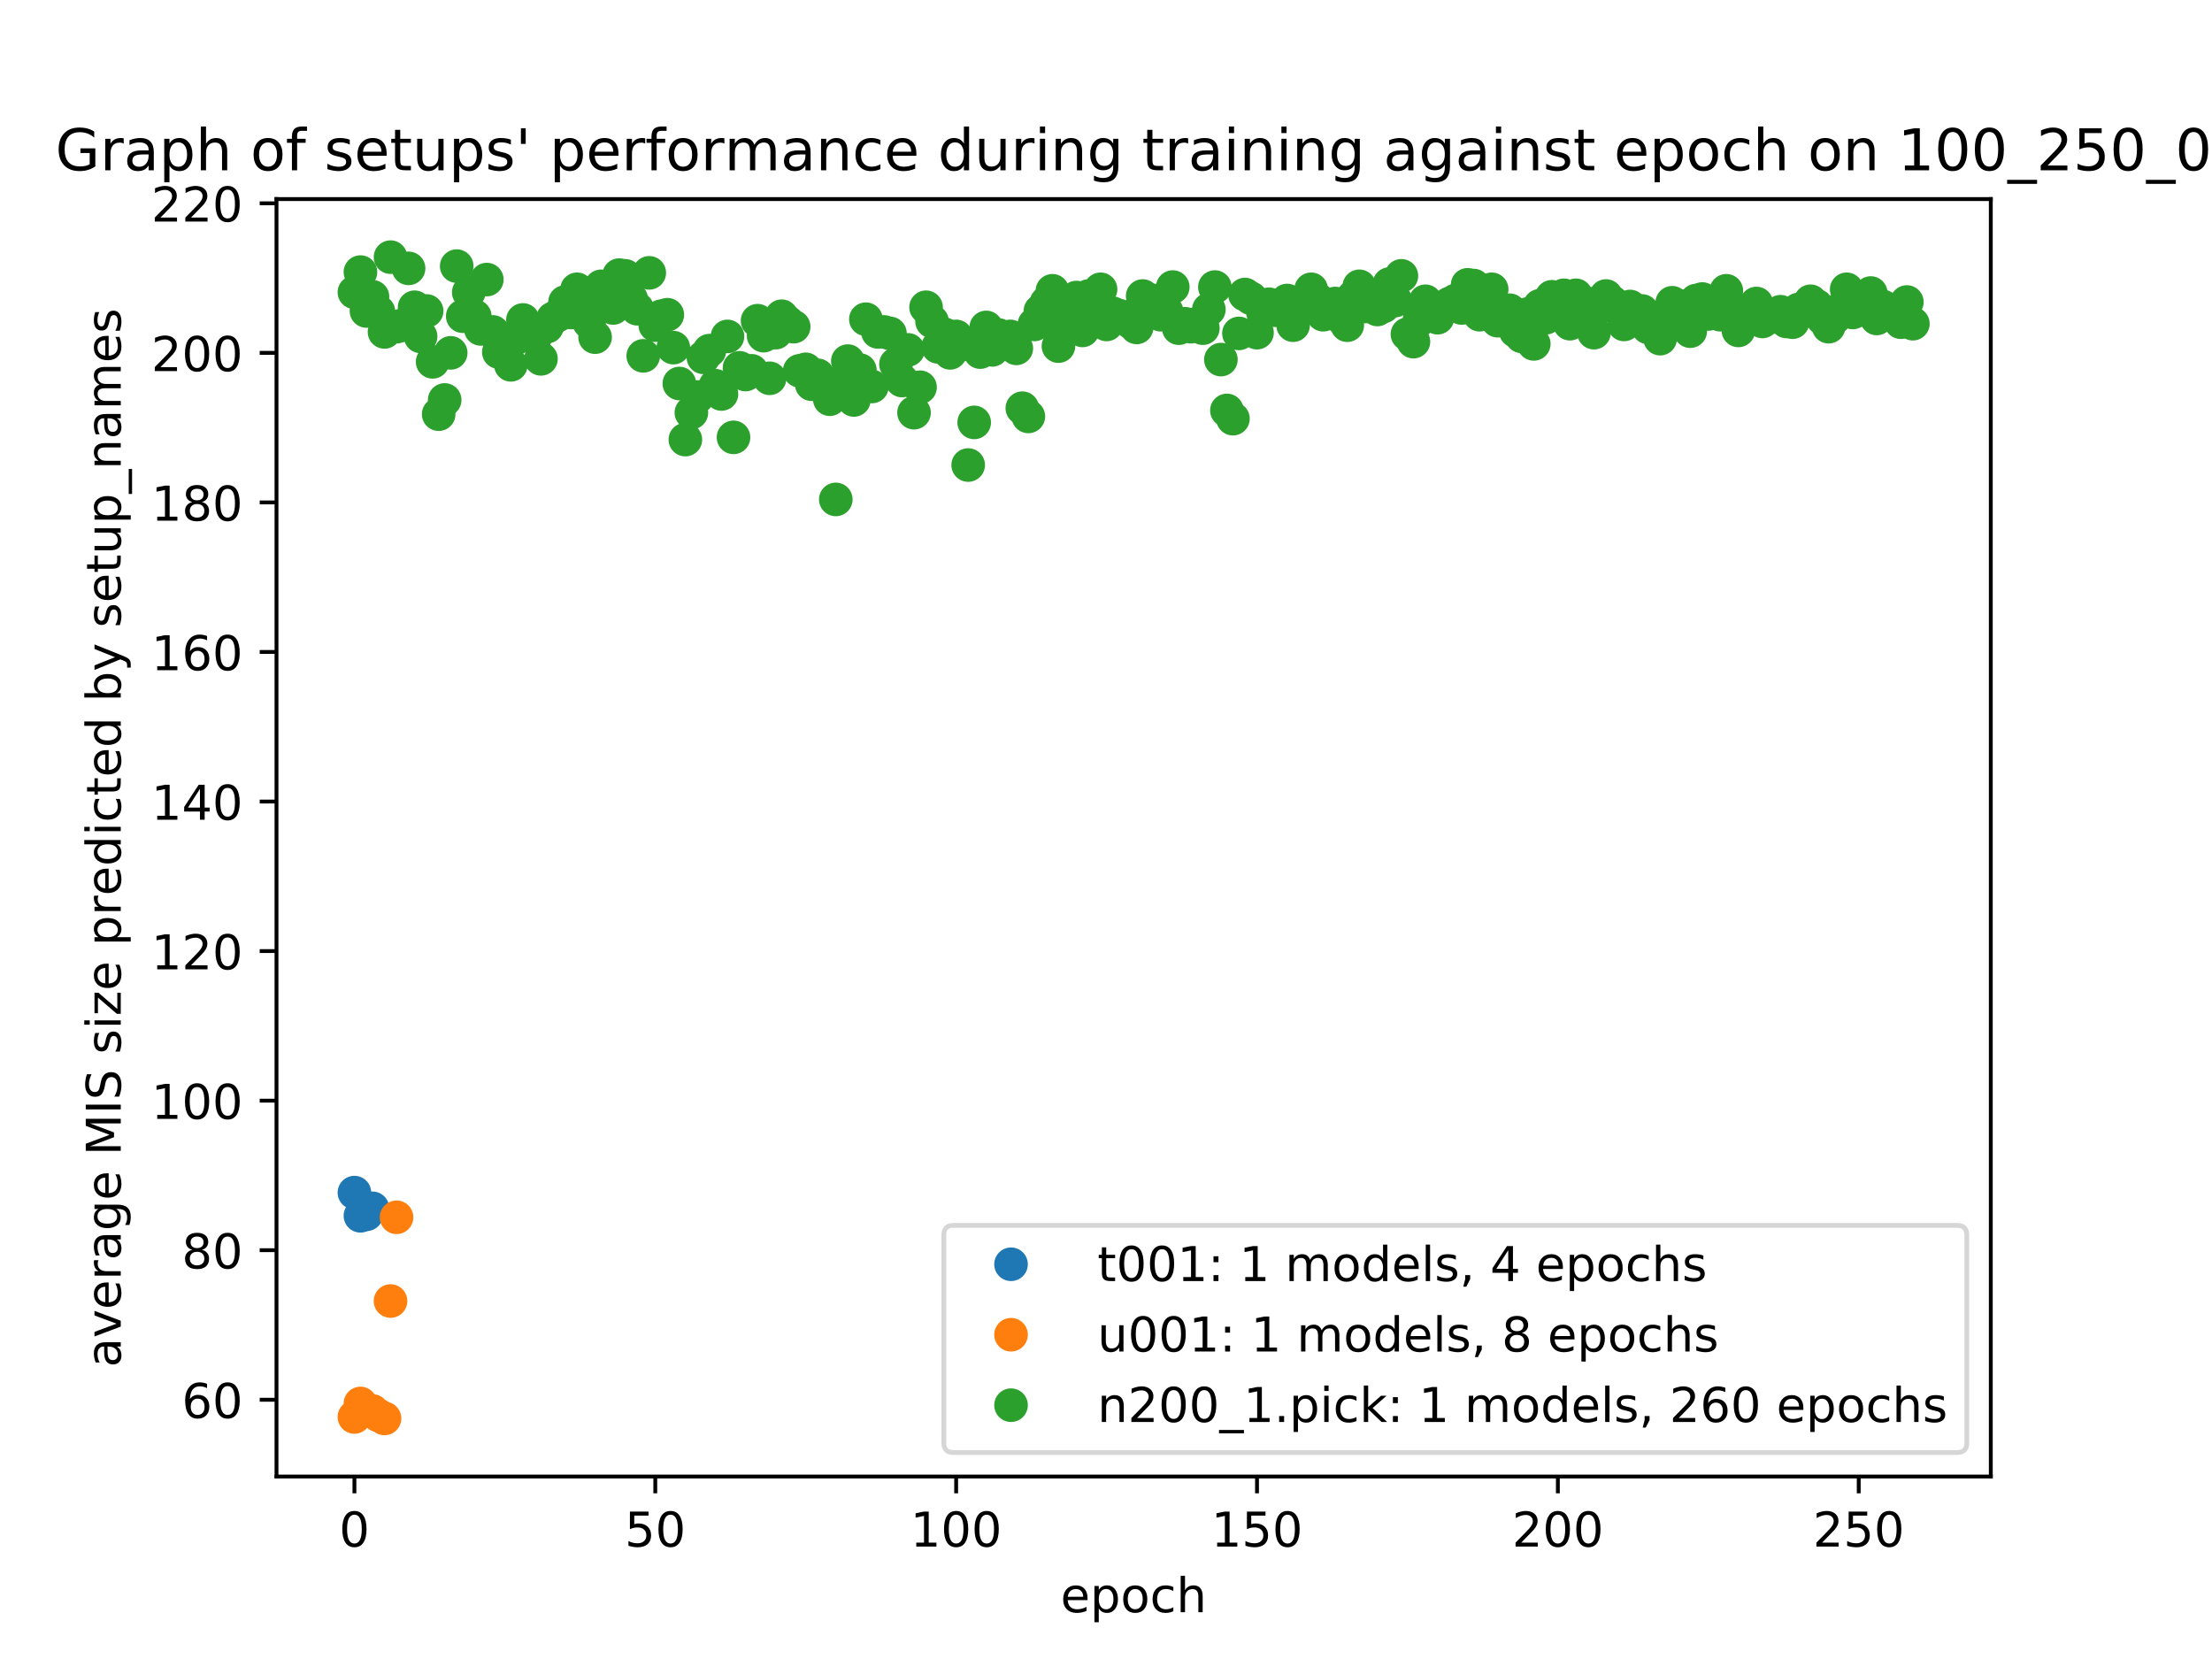 <?xml version="1.0" encoding="utf-8" standalone="no"?>
<!DOCTYPE svg PUBLIC "-//W3C//DTD SVG 1.1//EN"
  "http://www.w3.org/Graphics/SVG/1.1/DTD/svg11.dtd">
<!-- Created with matplotlib (https://matplotlib.org/) -->
<svg height="345.6pt" version="1.1" viewBox="0 0 460.8 345.6" width="460.8pt" xmlns="http://www.w3.org/2000/svg" xmlns:xlink="http://www.w3.org/1999/xlink">
 <defs>
  <style type="text/css">
*{stroke-linecap:butt;stroke-linejoin:round;}
  </style>
 </defs>
 <g id="figure_1">
  <g id="patch_1">
   <path d="M 0 345.6 
L 460.8 345.6 
L 460.8 0 
L 0 0 
z
" style="fill:#ffffff;"/>
  </g>
  <g id="axes_1">
   <g id="patch_2">
    <path d="M 57.6 307.584 
L 414.72 307.584 
L 414.72 41.472 
L 57.6 41.472 
z
" style="fill:#ffffff;"/>
   </g>
   <g id="matplotlib.axis_1">
    <g id="xtick_1">
     <g id="line2d_1">
      <defs>
       <path d="M 0 0 
L 0 3.5 
" id="m8c60b646a4" style="stroke:#000000;stroke-width:0.8;"/>
      </defs>
      <g>
       <use style="stroke:#000000;stroke-width:0.8;" x="73.833" xlink:href="#m8c60b646a4" y="307.584"/>
      </g>
     </g>
     <g id="text_1">
      <!-- 0 -->
      <defs>
       <path d="M 31.781 66.406 
Q 24.172 66.406 20.328 58.906 
Q 16.5 51.422 16.5 36.375 
Q 16.5 21.391 20.328 13.891 
Q 24.172 6.391 31.781 6.391 
Q 39.453 6.391 43.281 13.891 
Q 47.125 21.391 47.125 36.375 
Q 47.125 51.422 43.281 58.906 
Q 39.453 66.406 31.781 66.406 
z
M 31.781 74.219 
Q 44.047 74.219 50.516 64.516 
Q 56.984 54.828 56.984 36.375 
Q 56.984 17.969 50.516 8.266 
Q 44.047 -1.422 31.781 -1.422 
Q 19.531 -1.422 13.062 8.266 
Q 6.594 17.969 6.594 36.375 
Q 6.594 54.828 13.062 64.516 
Q 19.531 74.219 31.781 74.219 
z
" id="DejaVuSans-48"/>
      </defs>
      <g transform="translate(70.651 322.182)scale(0.1 -0.1)">
       <use xlink:href="#DejaVuSans-48"/>
      </g>
     </g>
    </g>
    <g id="xtick_2">
     <g id="line2d_2">
      <g>
       <use style="stroke:#000000;stroke-width:0.8;" x="136.507" xlink:href="#m8c60b646a4" y="307.584"/>
      </g>
     </g>
     <g id="text_2">
      <!-- 50 -->
      <defs>
       <path d="M 10.797 72.906 
L 49.516 72.906 
L 49.516 64.594 
L 19.828 64.594 
L 19.828 46.734 
Q 21.969 47.469 24.109 47.828 
Q 26.266 48.188 28.422 48.188 
Q 40.625 48.188 47.75 41.5 
Q 54.891 34.812 54.891 23.391 
Q 54.891 11.625 47.562 5.094 
Q 40.234 -1.422 26.906 -1.422 
Q 22.312 -1.422 17.547 -0.641 
Q 12.797 0.141 7.719 1.703 
L 7.719 11.625 
Q 12.109 9.234 16.797 8.062 
Q 21.484 6.891 26.703 6.891 
Q 35.156 6.891 40.078 11.328 
Q 45.016 15.766 45.016 23.391 
Q 45.016 31 40.078 35.438 
Q 35.156 39.891 26.703 39.891 
Q 22.75 39.891 18.812 39.016 
Q 14.891 38.141 10.797 36.281 
z
" id="DejaVuSans-53"/>
      </defs>
      <g transform="translate(130.145 322.182)scale(0.1 -0.1)">
       <use xlink:href="#DejaVuSans-53"/>
       <use x="63.623" xlink:href="#DejaVuSans-48"/>
      </g>
     </g>
    </g>
    <g id="xtick_3">
     <g id="line2d_3">
      <g>
       <use style="stroke:#000000;stroke-width:0.8;" x="199.182" xlink:href="#m8c60b646a4" y="307.584"/>
      </g>
     </g>
     <g id="text_3">
      <!-- 100 -->
      <defs>
       <path d="M 12.406 8.297 
L 28.516 8.297 
L 28.516 63.922 
L 10.984 60.406 
L 10.984 69.391 
L 28.422 72.906 
L 38.281 72.906 
L 38.281 8.297 
L 54.391 8.297 
L 54.391 0 
L 12.406 0 
z
" id="DejaVuSans-49"/>
      </defs>
      <g transform="translate(189.638 322.182)scale(0.1 -0.1)">
       <use xlink:href="#DejaVuSans-49"/>
       <use x="63.623" xlink:href="#DejaVuSans-48"/>
       <use x="127.246" xlink:href="#DejaVuSans-48"/>
      </g>
     </g>
    </g>
    <g id="xtick_4">
     <g id="line2d_4">
      <g>
       <use style="stroke:#000000;stroke-width:0.8;" x="261.857" xlink:href="#m8c60b646a4" y="307.584"/>
      </g>
     </g>
     <g id="text_4">
      <!-- 150 -->
      <g transform="translate(252.313 322.182)scale(0.1 -0.1)">
       <use xlink:href="#DejaVuSans-49"/>
       <use x="63.623" xlink:href="#DejaVuSans-53"/>
       <use x="127.246" xlink:href="#DejaVuSans-48"/>
      </g>
     </g>
    </g>
    <g id="xtick_5">
     <g id="line2d_5">
      <g>
       <use style="stroke:#000000;stroke-width:0.8;" x="324.531" xlink:href="#m8c60b646a4" y="307.584"/>
      </g>
     </g>
     <g id="text_5">
      <!-- 200 -->
      <defs>
       <path d="M 19.188 8.297 
L 53.609 8.297 
L 53.609 0 
L 7.328 0 
L 7.328 8.297 
Q 12.938 14.109 22.625 23.891 
Q 32.328 33.688 34.812 36.531 
Q 39.547 41.844 41.422 45.531 
Q 43.312 49.219 43.312 52.781 
Q 43.312 58.594 39.234 62.25 
Q 35.156 65.922 28.609 65.922 
Q 23.969 65.922 18.812 64.312 
Q 13.672 62.703 7.812 59.422 
L 7.812 69.391 
Q 13.766 71.781 18.938 73 
Q 24.125 74.219 28.422 74.219 
Q 39.75 74.219 46.484 68.547 
Q 53.219 62.891 53.219 53.422 
Q 53.219 48.922 51.531 44.891 
Q 49.859 40.875 45.406 35.406 
Q 44.188 33.984 37.641 27.219 
Q 31.109 20.453 19.188 8.297 
z
" id="DejaVuSans-50"/>
      </defs>
      <g transform="translate(314.987 322.182)scale(0.1 -0.1)">
       <use xlink:href="#DejaVuSans-50"/>
       <use x="63.623" xlink:href="#DejaVuSans-48"/>
       <use x="127.246" xlink:href="#DejaVuSans-48"/>
      </g>
     </g>
    </g>
    <g id="xtick_6">
     <g id="line2d_6">
      <g>
       <use style="stroke:#000000;stroke-width:0.8;" x="387.206" xlink:href="#m8c60b646a4" y="307.584"/>
      </g>
     </g>
     <g id="text_6">
      <!-- 250 -->
      <g transform="translate(377.662 322.182)scale(0.1 -0.1)">
       <use xlink:href="#DejaVuSans-50"/>
       <use x="63.623" xlink:href="#DejaVuSans-53"/>
       <use x="127.246" xlink:href="#DejaVuSans-48"/>
      </g>
     </g>
    </g>
    <g id="text_7">
     <!-- epoch -->
     <defs>
      <path d="M 56.203 29.594 
L 56.203 25.203 
L 14.891 25.203 
Q 15.484 15.922 20.484 11.062 
Q 25.484 6.203 34.422 6.203 
Q 39.594 6.203 44.453 7.469 
Q 49.312 8.734 54.109 11.281 
L 54.109 2.781 
Q 49.266 0.734 44.188 -0.344 
Q 39.109 -1.422 33.891 -1.422 
Q 20.797 -1.422 13.156 6.188 
Q 5.516 13.812 5.516 26.812 
Q 5.516 40.234 12.766 48.109 
Q 20.016 56 32.328 56 
Q 43.359 56 49.781 48.891 
Q 56.203 41.797 56.203 29.594 
z
M 47.219 32.234 
Q 47.125 39.594 43.094 43.984 
Q 39.062 48.391 32.422 48.391 
Q 24.906 48.391 20.391 44.141 
Q 15.875 39.891 15.188 32.172 
z
" id="DejaVuSans-101"/>
      <path d="M 18.109 8.203 
L 18.109 -20.797 
L 9.078 -20.797 
L 9.078 54.688 
L 18.109 54.688 
L 18.109 46.391 
Q 20.953 51.266 25.266 53.625 
Q 29.594 56 35.594 56 
Q 45.562 56 51.781 48.094 
Q 58.016 40.188 58.016 27.297 
Q 58.016 14.406 51.781 6.484 
Q 45.562 -1.422 35.594 -1.422 
Q 29.594 -1.422 25.266 0.953 
Q 20.953 3.328 18.109 8.203 
z
M 48.688 27.297 
Q 48.688 37.203 44.609 42.844 
Q 40.531 48.484 33.406 48.484 
Q 26.266 48.484 22.188 42.844 
Q 18.109 37.203 18.109 27.297 
Q 18.109 17.391 22.188 11.75 
Q 26.266 6.109 33.406 6.109 
Q 40.531 6.109 44.609 11.75 
Q 48.688 17.391 48.688 27.297 
z
" id="DejaVuSans-112"/>
      <path d="M 30.609 48.391 
Q 23.391 48.391 19.188 42.75 
Q 14.984 37.109 14.984 27.297 
Q 14.984 17.484 19.156 11.844 
Q 23.344 6.203 30.609 6.203 
Q 37.797 6.203 41.984 11.859 
Q 46.188 17.531 46.188 27.297 
Q 46.188 37.016 41.984 42.703 
Q 37.797 48.391 30.609 48.391 
z
M 30.609 56 
Q 42.328 56 49.016 48.375 
Q 55.719 40.766 55.719 27.297 
Q 55.719 13.875 49.016 6.219 
Q 42.328 -1.422 30.609 -1.422 
Q 18.844 -1.422 12.172 6.219 
Q 5.516 13.875 5.516 27.297 
Q 5.516 40.766 12.172 48.375 
Q 18.844 56 30.609 56 
z
" id="DejaVuSans-111"/>
      <path d="M 48.781 52.594 
L 48.781 44.188 
Q 44.969 46.297 41.141 47.344 
Q 37.312 48.391 33.406 48.391 
Q 24.656 48.391 19.812 42.844 
Q 14.984 37.312 14.984 27.297 
Q 14.984 17.281 19.812 11.734 
Q 24.656 6.203 33.406 6.203 
Q 37.312 6.203 41.141 7.25 
Q 44.969 8.297 48.781 10.406 
L 48.781 2.094 
Q 45.016 0.344 40.984 -0.531 
Q 36.969 -1.422 32.422 -1.422 
Q 20.062 -1.422 12.781 6.344 
Q 5.516 14.109 5.516 27.297 
Q 5.516 40.672 12.859 48.328 
Q 20.219 56 33.016 56 
Q 37.156 56 41.109 55.141 
Q 45.062 54.297 48.781 52.594 
z
" id="DejaVuSans-99"/>
      <path d="M 54.891 33.016 
L 54.891 0 
L 45.906 0 
L 45.906 32.719 
Q 45.906 40.484 42.875 44.328 
Q 39.844 48.188 33.797 48.188 
Q 26.516 48.188 22.312 43.547 
Q 18.109 38.922 18.109 30.906 
L 18.109 0 
L 9.078 0 
L 9.078 75.984 
L 18.109 75.984 
L 18.109 46.188 
Q 21.344 51.125 25.703 53.562 
Q 30.078 56 35.797 56 
Q 45.219 56 50.047 50.172 
Q 54.891 44.344 54.891 33.016 
z
" id="DejaVuSans-104"/>
     </defs>
     <g transform="translate(220.932 335.861)scale(0.1 -0.1)">
      <use xlink:href="#DejaVuSans-101"/>
      <use x="61.523" xlink:href="#DejaVuSans-112"/>
      <use x="125" xlink:href="#DejaVuSans-111"/>
      <use x="186.182" xlink:href="#DejaVuSans-99"/>
      <use x="241.162" xlink:href="#DejaVuSans-104"/>
     </g>
    </g>
   </g>
   <g id="matplotlib.axis_2">
    <g id="ytick_1">
     <g id="line2d_7">
      <defs>
       <path d="M 0 0 
L -3.5 0 
" id="m3faab44e57" style="stroke:#000000;stroke-width:0.8;"/>
      </defs>
      <g>
       <use style="stroke:#000000;stroke-width:0.8;" x="57.6" xlink:href="#m3faab44e57" y="291.594"/>
      </g>
     </g>
     <g id="text_8">
      <!-- 60 -->
      <defs>
       <path d="M 33.016 40.375 
Q 26.375 40.375 22.484 35.828 
Q 18.609 31.297 18.609 23.391 
Q 18.609 15.531 22.484 10.953 
Q 26.375 6.391 33.016 6.391 
Q 39.656 6.391 43.531 10.953 
Q 47.406 15.531 47.406 23.391 
Q 47.406 31.297 43.531 35.828 
Q 39.656 40.375 33.016 40.375 
z
M 52.594 71.297 
L 52.594 62.312 
Q 48.875 64.062 45.094 64.984 
Q 41.312 65.922 37.594 65.922 
Q 27.828 65.922 22.672 59.328 
Q 17.531 52.734 16.797 39.406 
Q 19.672 43.656 24.016 45.922 
Q 28.375 48.188 33.594 48.188 
Q 44.578 48.188 50.953 41.516 
Q 57.328 34.859 57.328 23.391 
Q 57.328 12.156 50.688 5.359 
Q 44.047 -1.422 33.016 -1.422 
Q 20.359 -1.422 13.672 8.266 
Q 6.984 17.969 6.984 36.375 
Q 6.984 53.656 15.188 63.938 
Q 23.391 74.219 37.203 74.219 
Q 40.922 74.219 44.703 73.484 
Q 48.484 72.75 52.594 71.297 
z
" id="DejaVuSans-54"/>
      </defs>
      <g transform="translate(37.875 295.393)scale(0.1 -0.1)">
       <use xlink:href="#DejaVuSans-54"/>
       <use x="63.623" xlink:href="#DejaVuSans-48"/>
      </g>
     </g>
    </g>
    <g id="ytick_2">
     <g id="line2d_8">
      <g>
       <use style="stroke:#000000;stroke-width:0.8;" x="57.6" xlink:href="#m3faab44e57" y="260.438"/>
      </g>
     </g>
     <g id="text_9">
      <!-- 80 -->
      <defs>
       <path d="M 31.781 34.625 
Q 24.75 34.625 20.719 30.859 
Q 16.703 27.094 16.703 20.516 
Q 16.703 13.922 20.719 10.156 
Q 24.75 6.391 31.781 6.391 
Q 38.812 6.391 42.859 10.172 
Q 46.922 13.969 46.922 20.516 
Q 46.922 27.094 42.891 30.859 
Q 38.875 34.625 31.781 34.625 
z
M 21.922 38.812 
Q 15.578 40.375 12.031 44.719 
Q 8.5 49.078 8.5 55.328 
Q 8.5 64.062 14.719 69.141 
Q 20.953 74.219 31.781 74.219 
Q 42.672 74.219 48.875 69.141 
Q 55.078 64.062 55.078 55.328 
Q 55.078 49.078 51.531 44.719 
Q 48 40.375 41.703 38.812 
Q 48.828 37.156 52.797 32.312 
Q 56.781 27.484 56.781 20.516 
Q 56.781 9.906 50.312 4.234 
Q 43.844 -1.422 31.781 -1.422 
Q 19.734 -1.422 13.25 4.234 
Q 6.781 9.906 6.781 20.516 
Q 6.781 27.484 10.781 32.312 
Q 14.797 37.156 21.922 38.812 
z
M 18.312 54.391 
Q 18.312 48.734 21.844 45.562 
Q 25.391 42.391 31.781 42.391 
Q 38.141 42.391 41.719 45.562 
Q 45.312 48.734 45.312 54.391 
Q 45.312 60.062 41.719 63.234 
Q 38.141 66.406 31.781 66.406 
Q 25.391 66.406 21.844 63.234 
Q 18.312 60.062 18.312 54.391 
z
" id="DejaVuSans-56"/>
      </defs>
      <g transform="translate(37.875 264.238)scale(0.1 -0.1)">
       <use xlink:href="#DejaVuSans-56"/>
       <use x="63.623" xlink:href="#DejaVuSans-48"/>
      </g>
     </g>
    </g>
    <g id="ytick_3">
     <g id="line2d_9">
      <g>
       <use style="stroke:#000000;stroke-width:0.8;" x="57.6" xlink:href="#m3faab44e57" y="229.283"/>
      </g>
     </g>
     <g id="text_10">
      <!-- 100 -->
      <g transform="translate(31.512 233.082)scale(0.1 -0.1)">
       <use xlink:href="#DejaVuSans-49"/>
       <use x="63.623" xlink:href="#DejaVuSans-48"/>
       <use x="127.246" xlink:href="#DejaVuSans-48"/>
      </g>
     </g>
    </g>
    <g id="ytick_4">
     <g id="line2d_10">
      <g>
       <use style="stroke:#000000;stroke-width:0.8;" x="57.6" xlink:href="#m3faab44e57" y="198.128"/>
      </g>
     </g>
     <g id="text_11">
      <!-- 120 -->
      <g transform="translate(31.512 201.927)scale(0.1 -0.1)">
       <use xlink:href="#DejaVuSans-49"/>
       <use x="63.623" xlink:href="#DejaVuSans-50"/>
       <use x="127.246" xlink:href="#DejaVuSans-48"/>
      </g>
     </g>
    </g>
    <g id="ytick_5">
     <g id="line2d_11">
      <g>
       <use style="stroke:#000000;stroke-width:0.8;" x="57.6" xlink:href="#m3faab44e57" y="166.973"/>
      </g>
     </g>
     <g id="text_12">
      <!-- 140 -->
      <defs>
       <path d="M 37.797 64.312 
L 12.891 25.391 
L 37.797 25.391 
z
M 35.203 72.906 
L 47.609 72.906 
L 47.609 25.391 
L 58.016 25.391 
L 58.016 17.188 
L 47.609 17.188 
L 47.609 0 
L 37.797 0 
L 37.797 17.188 
L 4.891 17.188 
L 4.891 26.703 
z
" id="DejaVuSans-52"/>
      </defs>
      <g transform="translate(31.512 170.772)scale(0.1 -0.1)">
       <use xlink:href="#DejaVuSans-49"/>
       <use x="63.623" xlink:href="#DejaVuSans-52"/>
       <use x="127.246" xlink:href="#DejaVuSans-48"/>
      </g>
     </g>
    </g>
    <g id="ytick_6">
     <g id="line2d_12">
      <g>
       <use style="stroke:#000000;stroke-width:0.8;" x="57.6" xlink:href="#m3faab44e57" y="135.818"/>
      </g>
     </g>
     <g id="text_13">
      <!-- 160 -->
      <g transform="translate(31.512 139.617)scale(0.1 -0.1)">
       <use xlink:href="#DejaVuSans-49"/>
       <use x="63.623" xlink:href="#DejaVuSans-54"/>
       <use x="127.246" xlink:href="#DejaVuSans-48"/>
      </g>
     </g>
    </g>
    <g id="ytick_7">
     <g id="line2d_13">
      <g>
       <use style="stroke:#000000;stroke-width:0.8;" x="57.6" xlink:href="#m3faab44e57" y="104.663"/>
      </g>
     </g>
     <g id="text_14">
      <!-- 180 -->
      <g transform="translate(31.512 108.462)scale(0.1 -0.1)">
       <use xlink:href="#DejaVuSans-49"/>
       <use x="63.623" xlink:href="#DejaVuSans-56"/>
       <use x="127.246" xlink:href="#DejaVuSans-48"/>
      </g>
     </g>
    </g>
    <g id="ytick_8">
     <g id="line2d_14">
      <g>
       <use style="stroke:#000000;stroke-width:0.8;" x="57.6" xlink:href="#m3faab44e57" y="73.507"/>
      </g>
     </g>
     <g id="text_15">
      <!-- 200 -->
      <g transform="translate(31.512 77.307)scale(0.1 -0.1)">
       <use xlink:href="#DejaVuSans-50"/>
       <use x="63.623" xlink:href="#DejaVuSans-48"/>
       <use x="127.246" xlink:href="#DejaVuSans-48"/>
      </g>
     </g>
    </g>
    <g id="ytick_9">
     <g id="line2d_15">
      <g>
       <use style="stroke:#000000;stroke-width:0.8;" x="57.6" xlink:href="#m3faab44e57" y="42.352"/>
      </g>
     </g>
     <g id="text_16">
      <!-- 220 -->
      <g transform="translate(31.512 46.151)scale(0.1 -0.1)">
       <use xlink:href="#DejaVuSans-50"/>
       <use x="63.623" xlink:href="#DejaVuSans-50"/>
       <use x="127.246" xlink:href="#DejaVuSans-48"/>
      </g>
     </g>
    </g>
    <g id="text_17">
     <!-- average MIS size predicted by setup_names -->
     <defs>
      <path d="M 34.281 27.484 
Q 23.391 27.484 19.188 25 
Q 14.984 22.516 14.984 16.5 
Q 14.984 11.719 18.141 8.906 
Q 21.297 6.109 26.703 6.109 
Q 34.188 6.109 38.703 11.406 
Q 43.219 16.703 43.219 25.484 
L 43.219 27.484 
z
M 52.203 31.203 
L 52.203 0 
L 43.219 0 
L 43.219 8.297 
Q 40.141 3.328 35.547 0.953 
Q 30.953 -1.422 24.312 -1.422 
Q 15.922 -1.422 10.953 3.297 
Q 6 8.016 6 15.922 
Q 6 25.141 12.172 29.828 
Q 18.359 34.516 30.609 34.516 
L 43.219 34.516 
L 43.219 35.406 
Q 43.219 41.609 39.141 45 
Q 35.062 48.391 27.688 48.391 
Q 23 48.391 18.547 47.266 
Q 14.109 46.141 10.016 43.891 
L 10.016 52.203 
Q 14.938 54.109 19.578 55.047 
Q 24.219 56 28.609 56 
Q 40.484 56 46.344 49.844 
Q 52.203 43.703 52.203 31.203 
z
" id="DejaVuSans-97"/>
      <path d="M 2.984 54.688 
L 12.5 54.688 
L 29.594 8.797 
L 46.688 54.688 
L 56.203 54.688 
L 35.688 0 
L 23.484 0 
z
" id="DejaVuSans-118"/>
      <path d="M 41.109 46.297 
Q 39.594 47.172 37.812 47.578 
Q 36.031 48 33.891 48 
Q 26.266 48 22.188 43.047 
Q 18.109 38.094 18.109 28.812 
L 18.109 0 
L 9.078 0 
L 9.078 54.688 
L 18.109 54.688 
L 18.109 46.188 
Q 20.953 51.172 25.484 53.578 
Q 30.031 56 36.531 56 
Q 37.453 56 38.578 55.875 
Q 39.703 55.766 41.062 55.516 
z
" id="DejaVuSans-114"/>
      <path d="M 45.406 27.984 
Q 45.406 37.75 41.375 43.109 
Q 37.359 48.484 30.078 48.484 
Q 22.859 48.484 18.828 43.109 
Q 14.797 37.75 14.797 27.984 
Q 14.797 18.266 18.828 12.891 
Q 22.859 7.516 30.078 7.516 
Q 37.359 7.516 41.375 12.891 
Q 45.406 18.266 45.406 27.984 
z
M 54.391 6.781 
Q 54.391 -7.172 48.188 -13.984 
Q 42 -20.797 29.203 -20.797 
Q 24.469 -20.797 20.266 -20.094 
Q 16.062 -19.391 12.109 -17.922 
L 12.109 -9.188 
Q 16.062 -11.328 19.922 -12.344 
Q 23.781 -13.375 27.781 -13.375 
Q 36.625 -13.375 41.016 -8.766 
Q 45.406 -4.156 45.406 5.172 
L 45.406 9.625 
Q 42.625 4.781 38.281 2.391 
Q 33.938 0 27.875 0 
Q 17.828 0 11.672 7.656 
Q 5.516 15.328 5.516 27.984 
Q 5.516 40.672 11.672 48.328 
Q 17.828 56 27.875 56 
Q 33.938 56 38.281 53.609 
Q 42.625 51.219 45.406 46.391 
L 45.406 54.688 
L 54.391 54.688 
z
" id="DejaVuSans-103"/>
      <path id="DejaVuSans-32"/>
      <path d="M 9.812 72.906 
L 24.516 72.906 
L 43.109 23.297 
L 61.812 72.906 
L 76.516 72.906 
L 76.516 0 
L 66.891 0 
L 66.891 64.016 
L 48.094 14.016 
L 38.188 14.016 
L 19.391 64.016 
L 19.391 0 
L 9.812 0 
z
" id="DejaVuSans-77"/>
      <path d="M 9.812 72.906 
L 19.672 72.906 
L 19.672 0 
L 9.812 0 
z
" id="DejaVuSans-73"/>
      <path d="M 53.516 70.516 
L 53.516 60.891 
Q 47.906 63.578 42.922 64.891 
Q 37.938 66.219 33.297 66.219 
Q 25.25 66.219 20.875 63.094 
Q 16.5 59.969 16.5 54.203 
Q 16.5 49.359 19.406 46.891 
Q 22.312 44.438 30.422 42.922 
L 36.375 41.703 
Q 47.406 39.594 52.656 34.297 
Q 57.906 29 57.906 20.125 
Q 57.906 9.516 50.797 4.047 
Q 43.703 -1.422 29.984 -1.422 
Q 24.812 -1.422 18.969 -0.25 
Q 13.141 0.922 6.891 3.219 
L 6.891 13.375 
Q 12.891 10.016 18.656 8.297 
Q 24.422 6.594 29.984 6.594 
Q 38.422 6.594 43.016 9.906 
Q 47.609 13.234 47.609 19.391 
Q 47.609 24.75 44.312 27.781 
Q 41.016 30.812 33.5 32.328 
L 27.484 33.5 
Q 16.453 35.688 11.516 40.375 
Q 6.594 45.062 6.594 53.422 
Q 6.594 63.094 13.406 68.656 
Q 20.219 74.219 32.172 74.219 
Q 37.312 74.219 42.625 73.281 
Q 47.953 72.359 53.516 70.516 
z
" id="DejaVuSans-83"/>
      <path d="M 44.281 53.078 
L 44.281 44.578 
Q 40.484 46.531 36.375 47.5 
Q 32.281 48.484 27.875 48.484 
Q 21.188 48.484 17.844 46.438 
Q 14.5 44.391 14.5 40.281 
Q 14.5 37.156 16.891 35.375 
Q 19.281 33.594 26.516 31.984 
L 29.594 31.297 
Q 39.156 29.25 43.188 25.516 
Q 47.219 21.781 47.219 15.094 
Q 47.219 7.469 41.188 3.016 
Q 35.156 -1.422 24.609 -1.422 
Q 20.219 -1.422 15.453 -0.562 
Q 10.688 0.297 5.422 2 
L 5.422 11.281 
Q 10.406 8.688 15.234 7.391 
Q 20.062 6.109 24.812 6.109 
Q 31.156 6.109 34.562 8.281 
Q 37.984 10.453 37.984 14.406 
Q 37.984 18.062 35.516 20.016 
Q 33.062 21.969 24.703 23.781 
L 21.578 24.516 
Q 13.234 26.266 9.516 29.906 
Q 5.812 33.547 5.812 39.891 
Q 5.812 47.609 11.281 51.797 
Q 16.75 56 26.812 56 
Q 31.781 56 36.172 55.266 
Q 40.578 54.547 44.281 53.078 
z
" id="DejaVuSans-115"/>
      <path d="M 9.422 54.688 
L 18.406 54.688 
L 18.406 0 
L 9.422 0 
z
M 9.422 75.984 
L 18.406 75.984 
L 18.406 64.594 
L 9.422 64.594 
z
" id="DejaVuSans-105"/>
      <path d="M 5.516 54.688 
L 48.188 54.688 
L 48.188 46.484 
L 14.406 7.172 
L 48.188 7.172 
L 48.188 0 
L 4.297 0 
L 4.297 8.203 
L 38.094 47.516 
L 5.516 47.516 
z
" id="DejaVuSans-122"/>
      <path d="M 45.406 46.391 
L 45.406 75.984 
L 54.391 75.984 
L 54.391 0 
L 45.406 0 
L 45.406 8.203 
Q 42.578 3.328 38.25 0.953 
Q 33.938 -1.422 27.875 -1.422 
Q 17.969 -1.422 11.734 6.484 
Q 5.516 14.406 5.516 27.297 
Q 5.516 40.188 11.734 48.094 
Q 17.969 56 27.875 56 
Q 33.938 56 38.25 53.625 
Q 42.578 51.266 45.406 46.391 
z
M 14.797 27.297 
Q 14.797 17.391 18.875 11.75 
Q 22.953 6.109 30.078 6.109 
Q 37.203 6.109 41.297 11.75 
Q 45.406 17.391 45.406 27.297 
Q 45.406 37.203 41.297 42.844 
Q 37.203 48.484 30.078 48.484 
Q 22.953 48.484 18.875 42.844 
Q 14.797 37.203 14.797 27.297 
z
" id="DejaVuSans-100"/>
      <path d="M 18.312 70.219 
L 18.312 54.688 
L 36.812 54.688 
L 36.812 47.703 
L 18.312 47.703 
L 18.312 18.016 
Q 18.312 11.328 20.141 9.422 
Q 21.969 7.516 27.594 7.516 
L 36.812 7.516 
L 36.812 0 
L 27.594 0 
Q 17.188 0 13.234 3.875 
Q 9.281 7.766 9.281 18.016 
L 9.281 47.703 
L 2.688 47.703 
L 2.688 54.688 
L 9.281 54.688 
L 9.281 70.219 
z
" id="DejaVuSans-116"/>
      <path d="M 48.688 27.297 
Q 48.688 37.203 44.609 42.844 
Q 40.531 48.484 33.406 48.484 
Q 26.266 48.484 22.188 42.844 
Q 18.109 37.203 18.109 27.297 
Q 18.109 17.391 22.188 11.75 
Q 26.266 6.109 33.406 6.109 
Q 40.531 6.109 44.609 11.75 
Q 48.688 17.391 48.688 27.297 
z
M 18.109 46.391 
Q 20.953 51.266 25.266 53.625 
Q 29.594 56 35.594 56 
Q 45.562 56 51.781 48.094 
Q 58.016 40.188 58.016 27.297 
Q 58.016 14.406 51.781 6.484 
Q 45.562 -1.422 35.594 -1.422 
Q 29.594 -1.422 25.266 0.953 
Q 20.953 3.328 18.109 8.203 
L 18.109 0 
L 9.078 0 
L 9.078 75.984 
L 18.109 75.984 
z
" id="DejaVuSans-98"/>
      <path d="M 32.172 -5.078 
Q 28.375 -14.844 24.75 -17.812 
Q 21.141 -20.797 15.094 -20.797 
L 7.906 -20.797 
L 7.906 -13.281 
L 13.188 -13.281 
Q 16.891 -13.281 18.938 -11.516 
Q 21 -9.766 23.484 -3.219 
L 25.094 0.875 
L 2.984 54.688 
L 12.5 54.688 
L 29.594 11.922 
L 46.688 54.688 
L 56.203 54.688 
z
" id="DejaVuSans-121"/>
      <path d="M 8.5 21.578 
L 8.5 54.688 
L 17.484 54.688 
L 17.484 21.922 
Q 17.484 14.156 20.5 10.266 
Q 23.531 6.391 29.594 6.391 
Q 36.859 6.391 41.078 11.031 
Q 45.312 15.672 45.312 23.688 
L 45.312 54.688 
L 54.297 54.688 
L 54.297 0 
L 45.312 0 
L 45.312 8.406 
Q 42.047 3.422 37.719 1 
Q 33.406 -1.422 27.688 -1.422 
Q 18.266 -1.422 13.375 4.438 
Q 8.5 10.297 8.5 21.578 
z
M 31.109 56 
z
" id="DejaVuSans-117"/>
      <path d="M 50.984 -16.609 
L 50.984 -23.578 
L -0.984 -23.578 
L -0.984 -16.609 
z
" id="DejaVuSans-95"/>
      <path d="M 54.891 33.016 
L 54.891 0 
L 45.906 0 
L 45.906 32.719 
Q 45.906 40.484 42.875 44.328 
Q 39.844 48.188 33.797 48.188 
Q 26.516 48.188 22.312 43.547 
Q 18.109 38.922 18.109 30.906 
L 18.109 0 
L 9.078 0 
L 9.078 54.688 
L 18.109 54.688 
L 18.109 46.188 
Q 21.344 51.125 25.703 53.562 
Q 30.078 56 35.797 56 
Q 45.219 56 50.047 50.172 
Q 54.891 44.344 54.891 33.016 
z
" id="DejaVuSans-110"/>
      <path d="M 52 44.188 
Q 55.375 50.25 60.062 53.125 
Q 64.75 56 71.094 56 
Q 79.641 56 84.281 50.016 
Q 88.922 44.047 88.922 33.016 
L 88.922 0 
L 79.891 0 
L 79.891 32.719 
Q 79.891 40.578 77.094 44.375 
Q 74.312 48.188 68.609 48.188 
Q 61.625 48.188 57.562 43.547 
Q 53.516 38.922 53.516 30.906 
L 53.516 0 
L 44.484 0 
L 44.484 32.719 
Q 44.484 40.625 41.703 44.406 
Q 38.922 48.188 33.109 48.188 
Q 26.219 48.188 22.156 43.531 
Q 18.109 38.875 18.109 30.906 
L 18.109 0 
L 9.078 0 
L 9.078 54.688 
L 18.109 54.688 
L 18.109 46.188 
Q 21.188 51.219 25.484 53.609 
Q 29.781 56 35.688 56 
Q 41.656 56 45.828 52.969 
Q 50 49.953 52 44.188 
z
" id="DejaVuSans-109"/>
     </defs>
     <g transform="translate(25.155 284.832)rotate(-90)scale(0.1 -0.1)">
      <use xlink:href="#DejaVuSans-97"/>
      <use x="61.279" xlink:href="#DejaVuSans-118"/>
      <use x="120.459" xlink:href="#DejaVuSans-101"/>
      <use x="181.982" xlink:href="#DejaVuSans-114"/>
      <use x="223.096" xlink:href="#DejaVuSans-97"/>
      <use x="284.375" xlink:href="#DejaVuSans-103"/>
      <use x="347.852" xlink:href="#DejaVuSans-101"/>
      <use x="409.375" xlink:href="#DejaVuSans-32"/>
      <use x="441.162" xlink:href="#DejaVuSans-77"/>
      <use x="527.441" xlink:href="#DejaVuSans-73"/>
      <use x="556.934" xlink:href="#DejaVuSans-83"/>
      <use x="620.41" xlink:href="#DejaVuSans-32"/>
      <use x="652.197" xlink:href="#DejaVuSans-115"/>
      <use x="704.297" xlink:href="#DejaVuSans-105"/>
      <use x="732.08" xlink:href="#DejaVuSans-122"/>
      <use x="784.57" xlink:href="#DejaVuSans-101"/>
      <use x="846.094" xlink:href="#DejaVuSans-32"/>
      <use x="877.881" xlink:href="#DejaVuSans-112"/>
      <use x="941.357" xlink:href="#DejaVuSans-114"/>
      <use x="982.439" xlink:href="#DejaVuSans-101"/>
      <use x="1043.963" xlink:href="#DejaVuSans-100"/>
      <use x="1107.439" xlink:href="#DejaVuSans-105"/>
      <use x="1135.223" xlink:href="#DejaVuSans-99"/>
      <use x="1190.203" xlink:href="#DejaVuSans-116"/>
      <use x="1229.412" xlink:href="#DejaVuSans-101"/>
      <use x="1290.936" xlink:href="#DejaVuSans-100"/>
      <use x="1354.412" xlink:href="#DejaVuSans-32"/>
      <use x="1386.199" xlink:href="#DejaVuSans-98"/>
      <use x="1449.676" xlink:href="#DejaVuSans-121"/>
      <use x="1508.855" xlink:href="#DejaVuSans-32"/>
      <use x="1540.643" xlink:href="#DejaVuSans-115"/>
      <use x="1592.742" xlink:href="#DejaVuSans-101"/>
      <use x="1654.266" xlink:href="#DejaVuSans-116"/>
      <use x="1693.475" xlink:href="#DejaVuSans-117"/>
      <use x="1756.854" xlink:href="#DejaVuSans-112"/>
      <use x="1820.33" xlink:href="#DejaVuSans-95"/>
      <use x="1870.33" xlink:href="#DejaVuSans-110"/>
      <use x="1933.709" xlink:href="#DejaVuSans-97"/>
      <use x="1994.988" xlink:href="#DejaVuSans-109"/>
      <use x="2092.4" xlink:href="#DejaVuSans-101"/>
      <use x="2153.924" xlink:href="#DejaVuSans-115"/>
     </g>
    </g>
   </g>
   <g id="line2d_16">
    <defs>
     <path d="M 0 3 
C 0.796 3 1.559 2.684 2.121 2.121 
C 2.684 1.559 3 0.796 3 0 
C 3 -0.796 2.684 -1.559 2.121 -2.121 
C 1.559 -2.684 0.796 -3 0 -3 
C -0.796 -3 -1.559 -2.684 -2.121 -2.121 
C -2.684 -1.559 -3 -0.796 -3 0 
C -3 0.796 -2.684 1.559 -2.121 2.121 
C -1.559 2.684 -0.796 3 0 3 
z
" id="m06fb4e3bf1" style="stroke:#1f77b4;"/>
    </defs>
    <g clip-path="url(#pb0c41ac9f1)">
     <use style="fill:#1f77b4;stroke:#1f77b4;" x="73.833" xlink:href="#m06fb4e3bf1" y="248.444"/>
     <use style="fill:#1f77b4;stroke:#1f77b4;" x="75.086" xlink:href="#m06fb4e3bf1" y="253.273"/>
     <use style="fill:#1f77b4;stroke:#1f77b4;" x="76.34" xlink:href="#m06fb4e3bf1" y="252.961"/>
     <use style="fill:#1f77b4;stroke:#1f77b4;" x="77.593" xlink:href="#m06fb4e3bf1" y="251.715"/>
    </g>
   </g>
   <g id="line2d_17">
    <defs>
     <path d="M 0 3 
C 0.796 3 1.559 2.684 2.121 2.121 
C 2.684 1.559 3 0.796 3 0 
C 3 -0.796 2.684 -1.559 2.121 -2.121 
C 1.559 -2.684 0.796 -3 0 -3 
C -0.796 -3 -1.559 -2.684 -2.121 -2.121 
C -2.684 -1.559 -3 -0.796 -3 0 
C -3 0.796 -2.684 1.559 -2.121 2.121 
C -1.559 2.684 -0.796 3 0 3 
z
" id="m41871ee206" style="stroke:#ff7f0e;"/>
    </defs>
    <g clip-path="url(#pb0c41ac9f1)">
     <use style="fill:#ff7f0e;stroke:#ff7f0e;" x="73.833" xlink:href="#m41871ee206" y="295.176"/>
     <use style="fill:#ff7f0e;stroke:#ff7f0e;" x="75.086" xlink:href="#m41871ee206" y="292.372"/>
     <use style="fill:#ff7f0e;stroke:#ff7f0e;" x="76.34" xlink:href="#m41871ee206" y="293.93"/>
     <use style="fill:#ff7f0e;stroke:#ff7f0e;" x="77.593" xlink:href="#m41871ee206" y="293.93"/>
     <use style="fill:#ff7f0e;stroke:#ff7f0e;" x="78.847" xlink:href="#m41871ee206" y="294.865"/>
     <use style="fill:#ff7f0e;stroke:#ff7f0e;" x="80.1" xlink:href="#m41871ee206" y="295.488"/>
     <use style="fill:#ff7f0e;stroke:#ff7f0e;" x="81.354" xlink:href="#m41871ee206" y="271.031"/>
     <use style="fill:#ff7f0e;stroke:#ff7f0e;" x="82.607" xlink:href="#m41871ee206" y="253.584"/>
    </g>
   </g>
   <g id="line2d_18">
    <defs>
     <path d="M 0 3 
C 0.796 3 1.559 2.684 2.121 2.121 
C 2.684 1.559 3 0.796 3 0 
C 3 -0.796 2.684 -1.559 2.121 -2.121 
C 1.559 -2.684 0.796 -3 0 -3 
C -0.796 -3 -1.559 -2.684 -2.121 -2.121 
C -2.684 -1.559 -3 -0.796 -3 0 
C -3 0.796 -2.684 1.559 -2.121 2.121 
C -1.559 2.684 -0.796 3 0 3 
z
" id="md47971bb54" style="stroke:#2ca02c;"/>
    </defs>
    <g clip-path="url(#pb0c41ac9f1)">
     <use style="fill:#2ca02c;stroke:#2ca02c;" x="73.833" xlink:href="#md47971bb54" y="60.889"/>
     <use style="fill:#2ca02c;stroke:#2ca02c;" x="75.086" xlink:href="#md47971bb54" y="56.684"/>
     <use style="fill:#2ca02c;stroke:#2ca02c;" x="76.34" xlink:href="#md47971bb54" y="64.784"/>
     <use style="fill:#2ca02c;stroke:#2ca02c;" x="77.593" xlink:href="#md47971bb54" y="61.824"/>
     <use style="fill:#2ca02c;stroke:#2ca02c;" x="78.847" xlink:href="#md47971bb54" y="64.94"/>
     <use style="fill:#2ca02c;stroke:#2ca02c;" x="80.1" xlink:href="#md47971bb54" y="69.146"/>
     <use style="fill:#2ca02c;stroke:#2ca02c;" x="81.354" xlink:href="#md47971bb54" y="53.568"/>
     <use style="fill:#2ca02c;stroke:#2ca02c;" x="82.607" xlink:href="#md47971bb54" y="68.055"/>
     <use style="fill:#2ca02c;stroke:#2ca02c;" x="83.861" xlink:href="#md47971bb54" y="67.744"/>
     <use style="fill:#2ca02c;stroke:#2ca02c;" x="85.114" xlink:href="#md47971bb54" y="55.905"/>
     <use style="fill:#2ca02c;stroke:#2ca02c;" x="86.368" xlink:href="#md47971bb54" y="64.005"/>
     <use style="fill:#2ca02c;stroke:#2ca02c;" x="87.621" xlink:href="#md47971bb54" y="70.08"/>
     <use style="fill:#2ca02c;stroke:#2ca02c;" x="88.875" xlink:href="#md47971bb54" y="64.784"/>
     <use style="fill:#2ca02c;stroke:#2ca02c;" x="90.128" xlink:href="#md47971bb54" y="75.377"/>
     <use style="fill:#2ca02c;stroke:#2ca02c;" x="91.382" xlink:href="#md47971bb54" y="86.281"/>
     <use style="fill:#2ca02c;stroke:#2ca02c;" x="92.635" xlink:href="#md47971bb54" y="83.321"/>
     <use style="fill:#2ca02c;stroke:#2ca02c;" x="93.889" xlink:href="#md47971bb54" y="73.507"/>
     <use style="fill:#2ca02c;stroke:#2ca02c;" x="95.142" xlink:href="#md47971bb54" y="55.437"/>
     <use style="fill:#2ca02c;stroke:#2ca02c;" x="96.396" xlink:href="#md47971bb54" y="65.874"/>
     <use style="fill:#2ca02c;stroke:#2ca02c;" x="97.649" xlink:href="#md47971bb54" y="60.889"/>
     <use style="fill:#2ca02c;stroke:#2ca02c;" x="98.903" xlink:href="#md47971bb54" y="65.874"/>
     <use style="fill:#2ca02c;stroke:#2ca02c;" x="100.156" xlink:href="#md47971bb54" y="68.522"/>
     <use style="fill:#2ca02c;stroke:#2ca02c;" x="101.41" xlink:href="#md47971bb54" y="58.241"/>
     <use style="fill:#2ca02c;stroke:#2ca02c;" x="102.663" xlink:href="#md47971bb54" y="69.146"/>
     <use style="fill:#2ca02c;stroke:#2ca02c;" x="103.917" xlink:href="#md47971bb54" y="73.352"/>
     <use style="fill:#2ca02c;stroke:#2ca02c;" x="105.17" xlink:href="#md47971bb54" y="73.663"/>
     <use style="fill:#2ca02c;stroke:#2ca02c;" x="106.424" xlink:href="#md47971bb54" y="76"/>
     <use style="fill:#2ca02c;stroke:#2ca02c;" x="107.677" xlink:href="#md47971bb54" y="70.392"/>
     <use style="fill:#2ca02c;stroke:#2ca02c;" x="108.931" xlink:href="#md47971bb54" y="66.653"/>
     <use style="fill:#2ca02c;stroke:#2ca02c;" x="110.184" xlink:href="#md47971bb54" y="69.613"/>
     <use style="fill:#2ca02c;stroke:#2ca02c;" x="111.438" xlink:href="#md47971bb54" y="70.392"/>
     <use style="fill:#2ca02c;stroke:#2ca02c;" x="112.691" xlink:href="#md47971bb54" y="74.754"/>
     <use style="fill:#2ca02c;stroke:#2ca02c;" x="113.944" xlink:href="#md47971bb54" y="68.055"/>
     <use style="fill:#2ca02c;stroke:#2ca02c;" x="115.198" xlink:href="#md47971bb54" y="66.342"/>
     <use style="fill:#2ca02c;stroke:#2ca02c;" x="116.451" xlink:href="#md47971bb54" y="65.563"/>
     <use style="fill:#2ca02c;stroke:#2ca02c;" x="117.705" xlink:href="#md47971bb54" y="62.915"/>
     <use style="fill:#2ca02c;stroke:#2ca02c;" x="118.958" xlink:href="#md47971bb54" y="65.095"/>
     <use style="fill:#2ca02c;stroke:#2ca02c;" x="120.212" xlink:href="#md47971bb54" y="60.266"/>
     <use style="fill:#2ca02c;stroke:#2ca02c;" x="121.465" xlink:href="#md47971bb54" y="61.513"/>
     <use style="fill:#2ca02c;stroke:#2ca02c;" x="122.719" xlink:href="#md47971bb54" y="67.121"/>
     <use style="fill:#2ca02c;stroke:#2ca02c;" x="123.972" xlink:href="#md47971bb54" y="70.236"/>
     <use style="fill:#2ca02c;stroke:#2ca02c;" x="125.226" xlink:href="#md47971bb54" y="59.643"/>
     <use style="fill:#2ca02c;stroke:#2ca02c;" x="126.479" xlink:href="#md47971bb54" y="62.759"/>
     <use style="fill:#2ca02c;stroke:#2ca02c;" x="127.733" xlink:href="#md47971bb54" y="64.161"/>
     <use style="fill:#2ca02c;stroke:#2ca02c;" x="128.986" xlink:href="#md47971bb54" y="57.307"/>
     <use style="fill:#2ca02c;stroke:#2ca02c;" x="130.24" xlink:href="#md47971bb54" y="57.462"/>
     <use style="fill:#2ca02c;stroke:#2ca02c;" x="131.493" xlink:href="#md47971bb54" y="62.291"/>
     <use style="fill:#2ca02c;stroke:#2ca02c;" x="132.747" xlink:href="#md47971bb54" y="64.317"/>
     <use style="fill:#2ca02c;stroke:#2ca02c;" x="134" xlink:href="#md47971bb54" y="74.13"/>
     <use style="fill:#2ca02c;stroke:#2ca02c;" x="135.254" xlink:href="#md47971bb54" y="56.839"/>
     <use style="fill:#2ca02c;stroke:#2ca02c;" x="136.507" xlink:href="#md47971bb54" y="67.744"/>
     <use style="fill:#2ca02c;stroke:#2ca02c;" x="137.761" xlink:href="#md47971bb54" y="65.874"/>
     <use style="fill:#2ca02c;stroke:#2ca02c;" x="139.014" xlink:href="#md47971bb54" y="65.563"/>
     <use style="fill:#2ca02c;stroke:#2ca02c;" x="140.268" xlink:href="#md47971bb54" y="72.417"/>
     <use style="fill:#2ca02c;stroke:#2ca02c;" x="141.521" xlink:href="#md47971bb54" y="79.894"/>
     <use style="fill:#2ca02c;stroke:#2ca02c;" x="142.775" xlink:href="#md47971bb54" y="91.577"/>
     <use style="fill:#2ca02c;stroke:#2ca02c;" x="144.028" xlink:href="#md47971bb54" y="85.969"/>
     <use style="fill:#2ca02c;stroke:#2ca02c;" x="145.282" xlink:href="#md47971bb54" y="82.698"/>
     <use style="fill:#2ca02c;stroke:#2ca02c;" x="146.535" xlink:href="#md47971bb54" y="74.442"/>
     <use style="fill:#2ca02c;stroke:#2ca02c;" x="147.789" xlink:href="#md47971bb54" y="73.04"/>
     <use style="fill:#2ca02c;stroke:#2ca02c;" x="149.042" xlink:href="#md47971bb54" y="80.361"/>
     <use style="fill:#2ca02c;stroke:#2ca02c;" x="150.296" xlink:href="#md47971bb54" y="82.075"/>
     <use style="fill:#2ca02c;stroke:#2ca02c;" x="151.549" xlink:href="#md47971bb54" y="70.08"/>
     <use style="fill:#2ca02c;stroke:#2ca02c;" x="152.803" xlink:href="#md47971bb54" y="91.11"/>
     <use style="fill:#2ca02c;stroke:#2ca02c;" x="154.056" xlink:href="#md47971bb54" y="76.623"/>
     <use style="fill:#2ca02c;stroke:#2ca02c;" x="155.31" xlink:href="#md47971bb54" y="78.025"/>
     <use style="fill:#2ca02c;stroke:#2ca02c;" x="156.563" xlink:href="#md47971bb54" y="77.246"/>
     <use style="fill:#2ca02c;stroke:#2ca02c;" x="157.817" xlink:href="#md47971bb54" y="66.809"/>
     <use style="fill:#2ca02c;stroke:#2ca02c;" x="159.07" xlink:href="#md47971bb54" y="69.924"/>
     <use style="fill:#2ca02c;stroke:#2ca02c;" x="160.324" xlink:href="#md47971bb54" y="78.804"/>
     <use style="fill:#2ca02c;stroke:#2ca02c;" x="161.577" xlink:href="#md47971bb54" y="69.301"/>
     <use style="fill:#2ca02c;stroke:#2ca02c;" x="162.831" xlink:href="#md47971bb54" y="65.874"/>
     <use style="fill:#2ca02c;stroke:#2ca02c;" x="164.084" xlink:href="#md47971bb54" y="67.121"/>
     <use style="fill:#2ca02c;stroke:#2ca02c;" x="165.338" xlink:href="#md47971bb54" y="68.055"/>
     <use style="fill:#2ca02c;stroke:#2ca02c;" x="166.591" xlink:href="#md47971bb54" y="77.246"/>
     <use style="fill:#2ca02c;stroke:#2ca02c;" x="167.845" xlink:href="#md47971bb54" y="76.934"/>
     <use style="fill:#2ca02c;stroke:#2ca02c;" x="169.098" xlink:href="#md47971bb54" y="80.05"/>
     <use style="fill:#2ca02c;stroke:#2ca02c;" x="170.352" xlink:href="#md47971bb54" y="78.181"/>
     <use style="fill:#2ca02c;stroke:#2ca02c;" x="171.605" xlink:href="#md47971bb54" y="80.673"/>
     <use style="fill:#2ca02c;stroke:#2ca02c;" x="172.859" xlink:href="#md47971bb54" y="83.165"/>
     <use style="fill:#2ca02c;stroke:#2ca02c;" x="174.112" xlink:href="#md47971bb54" y="104.039"/>
     <use style="fill:#2ca02c;stroke:#2ca02c;" x="175.366" xlink:href="#md47971bb54" y="79.583"/>
     <use style="fill:#2ca02c;stroke:#2ca02c;" x="176.619" xlink:href="#md47971bb54" y="75.221"/>
     <use style="fill:#2ca02c;stroke:#2ca02c;" x="177.873" xlink:href="#md47971bb54" y="83.321"/>
     <use style="fill:#2ca02c;stroke:#2ca02c;" x="179.126" xlink:href="#md47971bb54" y="77.09"/>
     <use style="fill:#2ca02c;stroke:#2ca02c;" x="180.38" xlink:href="#md47971bb54" y="66.497"/>
     <use style="fill:#2ca02c;stroke:#2ca02c;" x="181.633" xlink:href="#md47971bb54" y="80.517"/>
     <use style="fill:#2ca02c;stroke:#2ca02c;" x="182.887" xlink:href="#md47971bb54" y="69.146"/>
     <use style="fill:#2ca02c;stroke:#2ca02c;" x="184.14" xlink:href="#md47971bb54" y="69.146"/>
     <use style="fill:#2ca02c;stroke:#2ca02c;" x="185.394" xlink:href="#md47971bb54" y="69.457"/>
     <use style="fill:#2ca02c;stroke:#2ca02c;" x="186.647" xlink:href="#md47971bb54" y="75.844"/>
     <use style="fill:#2ca02c;stroke:#2ca02c;" x="187.901" xlink:href="#md47971bb54" y="79.271"/>
     <use style="fill:#2ca02c;stroke:#2ca02c;" x="189.154" xlink:href="#md47971bb54" y="72.884"/>
     <use style="fill:#2ca02c;stroke:#2ca02c;" x="190.408" xlink:href="#md47971bb54" y="85.969"/>
     <use style="fill:#2ca02c;stroke:#2ca02c;" x="191.661" xlink:href="#md47971bb54" y="80.673"/>
     <use style="fill:#2ca02c;stroke:#2ca02c;" x="192.915" xlink:href="#md47971bb54" y="64.005"/>
     <use style="fill:#2ca02c;stroke:#2ca02c;" x="194.168" xlink:href="#md47971bb54" y="66.965"/>
     <use style="fill:#2ca02c;stroke:#2ca02c;" x="195.421" xlink:href="#md47971bb54" y="72.261"/>
     <use style="fill:#2ca02c;stroke:#2ca02c;" x="196.675" xlink:href="#md47971bb54" y="69.613"/>
     <use style="fill:#2ca02c;stroke:#2ca02c;" x="197.928" xlink:href="#md47971bb54" y="73.507"/>
     <use style="fill:#2ca02c;stroke:#2ca02c;" x="199.182" xlink:href="#md47971bb54" y="70.08"/>
     <use style="fill:#2ca02c;stroke:#2ca02c;" x="200.435" xlink:href="#md47971bb54" y="71.794"/>
     <use style="fill:#2ca02c;stroke:#2ca02c;" x="201.689" xlink:href="#md47971bb54" y="96.874"/>
     <use style="fill:#2ca02c;stroke:#2ca02c;" x="202.942" xlink:href="#md47971bb54" y="87.994"/>
     <use style="fill:#2ca02c;stroke:#2ca02c;" x="204.196" xlink:href="#md47971bb54" y="73.352"/>
     <use style="fill:#2ca02c;stroke:#2ca02c;" x="205.449" xlink:href="#md47971bb54" y="68.211"/>
     <use style="fill:#2ca02c;stroke:#2ca02c;" x="206.703" xlink:href="#md47971bb54" y="72.884"/>
     <use style="fill:#2ca02c;stroke:#2ca02c;" x="207.956" xlink:href="#md47971bb54" y="69.769"/>
     <use style="fill:#2ca02c;stroke:#2ca02c;" x="209.21" xlink:href="#md47971bb54" y="70.236"/>
     <use style="fill:#2ca02c;stroke:#2ca02c;" x="210.463" xlink:href="#md47971bb54" y="70.08"/>
     <use style="fill:#2ca02c;stroke:#2ca02c;" x="211.717" xlink:href="#md47971bb54" y="72.573"/>
     <use style="fill:#2ca02c;stroke:#2ca02c;" x="212.97" xlink:href="#md47971bb54" y="85.035"/>
     <use style="fill:#2ca02c;stroke:#2ca02c;" x="214.224" xlink:href="#md47971bb54" y="86.748"/>
     <use style="fill:#2ca02c;stroke:#2ca02c;" x="215.477" xlink:href="#md47971bb54" y="67.588"/>
     <use style="fill:#2ca02c;stroke:#2ca02c;" x="216.731" xlink:href="#md47971bb54" y="64.784"/>
     <use style="fill:#2ca02c;stroke:#2ca02c;" x="217.984" xlink:href="#md47971bb54" y="63.07"/>
     <use style="fill:#2ca02c;stroke:#2ca02c;" x="219.238" xlink:href="#md47971bb54" y="60.578"/>
     <use style="fill:#2ca02c;stroke:#2ca02c;" x="220.491" xlink:href="#md47971bb54" y="72.105"/>
     <use style="fill:#2ca02c;stroke:#2ca02c;" x="221.745" xlink:href="#md47971bb54" y="68.678"/>
     <use style="fill:#2ca02c;stroke:#2ca02c;" x="222.998" xlink:href="#md47971bb54" y="66.03"/>
     <use style="fill:#2ca02c;stroke:#2ca02c;" x="224.252" xlink:href="#md47971bb54" y="61.98"/>
     <use style="fill:#2ca02c;stroke:#2ca02c;" x="225.505" xlink:href="#md47971bb54" y="68.834"/>
     <use style="fill:#2ca02c;stroke:#2ca02c;" x="226.759" xlink:href="#md47971bb54" y="61.668"/>
     <use style="fill:#2ca02c;stroke:#2ca02c;" x="228.012" xlink:href="#md47971bb54" y="64.472"/>
     <use style="fill:#2ca02c;stroke:#2ca02c;" x="229.266" xlink:href="#md47971bb54" y="60.266"/>
     <use style="fill:#2ca02c;stroke:#2ca02c;" x="230.519" xlink:href="#md47971bb54" y="67.588"/>
     <use style="fill:#2ca02c;stroke:#2ca02c;" x="231.773" xlink:href="#md47971bb54" y="65.251"/>
     <use style="fill:#2ca02c;stroke:#2ca02c;" x="233.026" xlink:href="#md47971bb54" y="65.719"/>
     <use style="fill:#2ca02c;stroke:#2ca02c;" x="234.28" xlink:href="#md47971bb54" y="66.03"/>
     <use style="fill:#2ca02c;stroke:#2ca02c;" x="235.533" xlink:href="#md47971bb54" y="67.121"/>
     <use style="fill:#2ca02c;stroke:#2ca02c;" x="236.787" xlink:href="#md47971bb54" y="68.211"/>
     <use style="fill:#2ca02c;stroke:#2ca02c;" x="238.04" xlink:href="#md47971bb54" y="61.668"/>
     <use style="fill:#2ca02c;stroke:#2ca02c;" x="239.294" xlink:href="#md47971bb54" y="64.94"/>
     <use style="fill:#2ca02c;stroke:#2ca02c;" x="240.547" xlink:href="#md47971bb54" y="62.603"/>
     <use style="fill:#2ca02c;stroke:#2ca02c;" x="241.801" xlink:href="#md47971bb54" y="65.563"/>
     <use style="fill:#2ca02c;stroke:#2ca02c;" x="243.054" xlink:href="#md47971bb54" y="64.94"/>
     <use style="fill:#2ca02c;stroke:#2ca02c;" x="244.308" xlink:href="#md47971bb54" y="59.799"/>
     <use style="fill:#2ca02c;stroke:#2ca02c;" x="245.561" xlink:href="#md47971bb54" y="68.367"/>
     <use style="fill:#2ca02c;stroke:#2ca02c;" x="246.815" xlink:href="#md47971bb54" y="67.432"/>
     <use style="fill:#2ca02c;stroke:#2ca02c;" x="248.068" xlink:href="#md47971bb54" y="68.055"/>
     <use style="fill:#2ca02c;stroke:#2ca02c;" x="249.322" xlink:href="#md47971bb54" y="67.432"/>
     <use style="fill:#2ca02c;stroke:#2ca02c;" x="250.575" xlink:href="#md47971bb54" y="68.367"/>
     <use style="fill:#2ca02c;stroke:#2ca02c;" x="251.829" xlink:href="#md47971bb54" y="64.472"/>
     <use style="fill:#2ca02c;stroke:#2ca02c;" x="253.082" xlink:href="#md47971bb54" y="59.799"/>
     <use style="fill:#2ca02c;stroke:#2ca02c;" x="254.336" xlink:href="#md47971bb54" y="74.909"/>
     <use style="fill:#2ca02c;stroke:#2ca02c;" x="255.589" xlink:href="#md47971bb54" y="85.502"/>
     <use style="fill:#2ca02c;stroke:#2ca02c;" x="256.843" xlink:href="#md47971bb54" y="87.216"/>
     <use style="fill:#2ca02c;stroke:#2ca02c;" x="258.096" xlink:href="#md47971bb54" y="69.457"/>
     <use style="fill:#2ca02c;stroke:#2ca02c;" x="259.35" xlink:href="#md47971bb54" y="61.357"/>
     <use style="fill:#2ca02c;stroke:#2ca02c;" x="260.603" xlink:href="#md47971bb54" y="62.136"/>
     <use style="fill:#2ca02c;stroke:#2ca02c;" x="261.857" xlink:href="#md47971bb54" y="69.301"/>
     <use style="fill:#2ca02c;stroke:#2ca02c;" x="263.11" xlink:href="#md47971bb54" y="65.095"/>
     <use style="fill:#2ca02c;stroke:#2ca02c;" x="264.364" xlink:href="#md47971bb54" y="63.382"/>
     <use style="fill:#2ca02c;stroke:#2ca02c;" x="265.617" xlink:href="#md47971bb54" y="64.628"/>
     <use style="fill:#2ca02c;stroke:#2ca02c;" x="266.871" xlink:href="#md47971bb54" y="64.161"/>
     <use style="fill:#2ca02c;stroke:#2ca02c;" x="268.124" xlink:href="#md47971bb54" y="62.603"/>
     <use style="fill:#2ca02c;stroke:#2ca02c;" x="269.378" xlink:href="#md47971bb54" y="67.744"/>
     <use style="fill:#2ca02c;stroke:#2ca02c;" x="270.631" xlink:href="#md47971bb54" y="64.628"/>
     <use style="fill:#2ca02c;stroke:#2ca02c;" x="271.885" xlink:href="#md47971bb54" y="63.226"/>
     <use style="fill:#2ca02c;stroke:#2ca02c;" x="273.138" xlink:href="#md47971bb54" y="60.266"/>
     <use style="fill:#2ca02c;stroke:#2ca02c;" x="274.392" xlink:href="#md47971bb54" y="62.291"/>
     <use style="fill:#2ca02c;stroke:#2ca02c;" x="275.645" xlink:href="#md47971bb54" y="65.563"/>
     <use style="fill:#2ca02c;stroke:#2ca02c;" x="276.899" xlink:href="#md47971bb54" y="64.317"/>
     <use style="fill:#2ca02c;stroke:#2ca02c;" x="278.152" xlink:href="#md47971bb54" y="63.226"/>
     <use style="fill:#2ca02c;stroke:#2ca02c;" x="279.405" xlink:href="#md47971bb54" y="66.186"/>
     <use style="fill:#2ca02c;stroke:#2ca02c;" x="280.659" xlink:href="#md47971bb54" y="67.744"/>
     <use style="fill:#2ca02c;stroke:#2ca02c;" x="281.912" xlink:href="#md47971bb54" y="61.824"/>
     <use style="fill:#2ca02c;stroke:#2ca02c;" x="283.166" xlink:href="#md47971bb54" y="59.643"/>
     <use style="fill:#2ca02c;stroke:#2ca02c;" x="284.419" xlink:href="#md47971bb54" y="63.849"/>
     <use style="fill:#2ca02c;stroke:#2ca02c;" x="285.673" xlink:href="#md47971bb54" y="62.915"/>
     <use style="fill:#2ca02c;stroke:#2ca02c;" x="286.926" xlink:href="#md47971bb54" y="64.472"/>
     <use style="fill:#2ca02c;stroke:#2ca02c;" x="288.18" xlink:href="#md47971bb54" y="63.849"/>
     <use style="fill:#2ca02c;stroke:#2ca02c;" x="289.433" xlink:href="#md47971bb54" y="59.176"/>
     <use style="fill:#2ca02c;stroke:#2ca02c;" x="290.687" xlink:href="#md47971bb54" y="62.603"/>
     <use style="fill:#2ca02c;stroke:#2ca02c;" x="291.94" xlink:href="#md47971bb54" y="57.462"/>
     <use style="fill:#2ca02c;stroke:#2ca02c;" x="293.194" xlink:href="#md47971bb54" y="69.613"/>
     <use style="fill:#2ca02c;stroke:#2ca02c;" x="294.447" xlink:href="#md47971bb54" y="71.171"/>
     <use style="fill:#2ca02c;stroke:#2ca02c;" x="295.701" xlink:href="#md47971bb54" y="66.653"/>
     <use style="fill:#2ca02c;stroke:#2ca02c;" x="296.954" xlink:href="#md47971bb54" y="62.759"/>
     <use style="fill:#2ca02c;stroke:#2ca02c;" x="298.208" xlink:href="#md47971bb54" y="65.719"/>
     <use style="fill:#2ca02c;stroke:#2ca02c;" x="299.461" xlink:href="#md47971bb54" y="66.186"/>
     <use style="fill:#2ca02c;stroke:#2ca02c;" x="300.715" xlink:href="#md47971bb54" y="64.317"/>
     <use style="fill:#2ca02c;stroke:#2ca02c;" x="301.968" xlink:href="#md47971bb54" y="63.226"/>
     <use style="fill:#2ca02c;stroke:#2ca02c;" x="303.222" xlink:href="#md47971bb54" y="62.603"/>
     <use style="fill:#2ca02c;stroke:#2ca02c;" x="304.475" xlink:href="#md47971bb54" y="64.161"/>
     <use style="fill:#2ca02c;stroke:#2ca02c;" x="305.729" xlink:href="#md47971bb54" y="59.332"/>
     <use style="fill:#2ca02c;stroke:#2ca02c;" x="306.982" xlink:href="#md47971bb54" y="59.487"/>
     <use style="fill:#2ca02c;stroke:#2ca02c;" x="308.236" xlink:href="#md47971bb54" y="65.563"/>
     <use style="fill:#2ca02c;stroke:#2ca02c;" x="309.489" xlink:href="#md47971bb54" y="60.889"/>
     <use style="fill:#2ca02c;stroke:#2ca02c;" x="310.743" xlink:href="#md47971bb54" y="60.266"/>
     <use style="fill:#2ca02c;stroke:#2ca02c;" x="311.996" xlink:href="#md47971bb54" y="66.809"/>
     <use style="fill:#2ca02c;stroke:#2ca02c;" x="313.25" xlink:href="#md47971bb54" y="65.874"/>
     <use style="fill:#2ca02c;stroke:#2ca02c;" x="314.503" xlink:href="#md47971bb54" y="64.628"/>
     <use style="fill:#2ca02c;stroke:#2ca02c;" x="315.757" xlink:href="#md47971bb54" y="68.99"/>
     <use style="fill:#2ca02c;stroke:#2ca02c;" x="317.01" xlink:href="#md47971bb54" y="70.08"/>
     <use style="fill:#2ca02c;stroke:#2ca02c;" x="318.264" xlink:href="#md47971bb54" y="65.407"/>
     <use style="fill:#2ca02c;stroke:#2ca02c;" x="319.517" xlink:href="#md47971bb54" y="71.638"/>
     <use style="fill:#2ca02c;stroke:#2ca02c;" x="320.771" xlink:href="#md47971bb54" y="63.693"/>
     <use style="fill:#2ca02c;stroke:#2ca02c;" x="322.024" xlink:href="#md47971bb54" y="66.186"/>
     <use style="fill:#2ca02c;stroke:#2ca02c;" x="323.278" xlink:href="#md47971bb54" y="61.824"/>
     <use style="fill:#2ca02c;stroke:#2ca02c;" x="324.531" xlink:href="#md47971bb54" y="65.251"/>
     <use style="fill:#2ca02c;stroke:#2ca02c;" x="325.785" xlink:href="#md47971bb54" y="61.513"/>
     <use style="fill:#2ca02c;stroke:#2ca02c;" x="327.038" xlink:href="#md47971bb54" y="67.432"/>
     <use style="fill:#2ca02c;stroke:#2ca02c;" x="328.292" xlink:href="#md47971bb54" y="61.513"/>
     <use style="fill:#2ca02c;stroke:#2ca02c;" x="329.545" xlink:href="#md47971bb54" y="64.472"/>
     <use style="fill:#2ca02c;stroke:#2ca02c;" x="330.799" xlink:href="#md47971bb54" y="63.226"/>
     <use style="fill:#2ca02c;stroke:#2ca02c;" x="332.052" xlink:href="#md47971bb54" y="69.301"/>
     <use style="fill:#2ca02c;stroke:#2ca02c;" x="333.306" xlink:href="#md47971bb54" y="64.005"/>
     <use style="fill:#2ca02c;stroke:#2ca02c;" x="334.559" xlink:href="#md47971bb54" y="61.668"/>
     <use style="fill:#2ca02c;stroke:#2ca02c;" x="335.813" xlink:href="#md47971bb54" y="62.915"/>
     <use style="fill:#2ca02c;stroke:#2ca02c;" x="337.066" xlink:href="#md47971bb54" y="64.161"/>
     <use style="fill:#2ca02c;stroke:#2ca02c;" x="338.32" xlink:href="#md47971bb54" y="67.588"/>
     <use style="fill:#2ca02c;stroke:#2ca02c;" x="339.573" xlink:href="#md47971bb54" y="63.849"/>
     <use style="fill:#2ca02c;stroke:#2ca02c;" x="340.827" xlink:href="#md47971bb54" y="66.03"/>
     <use style="fill:#2ca02c;stroke:#2ca02c;" x="342.08" xlink:href="#md47971bb54" y="64.784"/>
     <use style="fill:#2ca02c;stroke:#2ca02c;" x="343.334" xlink:href="#md47971bb54" y="68.211"/>
     <use style="fill:#2ca02c;stroke:#2ca02c;" x="344.587" xlink:href="#md47971bb54" y="67.432"/>
     <use style="fill:#2ca02c;stroke:#2ca02c;" x="345.841" xlink:href="#md47971bb54" y="70.548"/>
     <use style="fill:#2ca02c;stroke:#2ca02c;" x="347.094" xlink:href="#md47971bb54" y="67.899"/>
     <use style="fill:#2ca02c;stroke:#2ca02c;" x="348.348" xlink:href="#md47971bb54" y="63.07"/>
     <use style="fill:#2ca02c;stroke:#2ca02c;" x="349.601" xlink:href="#md47971bb54" y="63.693"/>
     <use style="fill:#2ca02c;stroke:#2ca02c;" x="350.855" xlink:href="#md47971bb54" y="63.849"/>
     <use style="fill:#2ca02c;stroke:#2ca02c;" x="352.108" xlink:href="#md47971bb54" y="68.99"/>
     <use style="fill:#2ca02c;stroke:#2ca02c;" x="353.362" xlink:href="#md47971bb54" y="62.603"/>
     <use style="fill:#2ca02c;stroke:#2ca02c;" x="354.615" xlink:href="#md47971bb54" y="62.291"/>
     <use style="fill:#2ca02c;stroke:#2ca02c;" x="355.869" xlink:href="#md47971bb54" y="65.407"/>
     <use style="fill:#2ca02c;stroke:#2ca02c;" x="357.122" xlink:href="#md47971bb54" y="62.915"/>
     <use style="fill:#2ca02c;stroke:#2ca02c;" x="358.376" xlink:href="#md47971bb54" y="65.563"/>
     <use style="fill:#2ca02c;stroke:#2ca02c;" x="359.629" xlink:href="#md47971bb54" y="60.578"/>
     <use style="fill:#2ca02c;stroke:#2ca02c;" x="360.882" xlink:href="#md47971bb54" y="64.94"/>
     <use style="fill:#2ca02c;stroke:#2ca02c;" x="362.136" xlink:href="#md47971bb54" y="68.834"/>
     <use style="fill:#2ca02c;stroke:#2ca02c;" x="363.389" xlink:href="#md47971bb54" y="64.784"/>
     <use style="fill:#2ca02c;stroke:#2ca02c;" x="364.643" xlink:href="#md47971bb54" y="64.94"/>
     <use style="fill:#2ca02c;stroke:#2ca02c;" x="365.896" xlink:href="#md47971bb54" y="63.226"/>
     <use style="fill:#2ca02c;stroke:#2ca02c;" x="367.15" xlink:href="#md47971bb54" y="66.965"/>
     <use style="fill:#2ca02c;stroke:#2ca02c;" x="368.403" xlink:href="#md47971bb54" y="65.719"/>
     <use style="fill:#2ca02c;stroke:#2ca02c;" x="369.657" xlink:href="#md47971bb54" y="66.03"/>
     <use style="fill:#2ca02c;stroke:#2ca02c;" x="370.91" xlink:href="#md47971bb54" y="64.94"/>
     <use style="fill:#2ca02c;stroke:#2ca02c;" x="372.164" xlink:href="#md47971bb54" y="66.965"/>
     <use style="fill:#2ca02c;stroke:#2ca02c;" x="373.417" xlink:href="#md47971bb54" y="67.121"/>
     <use style="fill:#2ca02c;stroke:#2ca02c;" x="374.671" xlink:href="#md47971bb54" y="64.472"/>
     <use style="fill:#2ca02c;stroke:#2ca02c;" x="375.924" xlink:href="#md47971bb54" y="64.784"/>
     <use style="fill:#2ca02c;stroke:#2ca02c;" x="377.178" xlink:href="#md47971bb54" y="62.759"/>
     <use style="fill:#2ca02c;stroke:#2ca02c;" x="378.431" xlink:href="#md47971bb54" y="63.693"/>
     <use style="fill:#2ca02c;stroke:#2ca02c;" x="379.685" xlink:href="#md47971bb54" y="66.342"/>
     <use style="fill:#2ca02c;stroke:#2ca02c;" x="380.938" xlink:href="#md47971bb54" y="68.055"/>
     <use style="fill:#2ca02c;stroke:#2ca02c;" x="382.192" xlink:href="#md47971bb54" y="66.186"/>
     <use style="fill:#2ca02c;stroke:#2ca02c;" x="383.445" xlink:href="#md47971bb54" y="64.317"/>
     <use style="fill:#2ca02c;stroke:#2ca02c;" x="384.699" xlink:href="#md47971bb54" y="60.266"/>
     <use style="fill:#2ca02c;stroke:#2ca02c;" x="385.952" xlink:href="#md47971bb54" y="65.095"/>
     <use style="fill:#2ca02c;stroke:#2ca02c;" x="387.206" xlink:href="#md47971bb54" y="64.628"/>
     <use style="fill:#2ca02c;stroke:#2ca02c;" x="388.459" xlink:href="#md47971bb54" y="63.226"/>
     <use style="fill:#2ca02c;stroke:#2ca02c;" x="389.713" xlink:href="#md47971bb54" y="61.045"/>
     <use style="fill:#2ca02c;stroke:#2ca02c;" x="390.966" xlink:href="#md47971bb54" y="66.342"/>
     <use style="fill:#2ca02c;stroke:#2ca02c;" x="392.22" xlink:href="#md47971bb54" y="63.849"/>
     <use style="fill:#2ca02c;stroke:#2ca02c;" x="393.473" xlink:href="#md47971bb54" y="64.784"/>
     <use style="fill:#2ca02c;stroke:#2ca02c;" x="394.727" xlink:href="#md47971bb54" y="64.472"/>
     <use style="fill:#2ca02c;stroke:#2ca02c;" x="395.98" xlink:href="#md47971bb54" y="67.121"/>
     <use style="fill:#2ca02c;stroke:#2ca02c;" x="397.234" xlink:href="#md47971bb54" y="62.915"/>
     <use style="fill:#2ca02c;stroke:#2ca02c;" x="398.487" xlink:href="#md47971bb54" y="67.432"/>
    </g>
   </g>
   <g id="patch_3">
    <path d="M 57.6 307.584 
L 57.6 41.472 
" style="fill:none;stroke:#000000;stroke-linecap:square;stroke-linejoin:miter;stroke-width:0.8;"/>
   </g>
   <g id="patch_4">
    <path d="M 414.72 307.584 
L 414.72 41.472 
" style="fill:none;stroke:#000000;stroke-linecap:square;stroke-linejoin:miter;stroke-width:0.8;"/>
   </g>
   <g id="patch_5">
    <path d="M 57.6 307.584 
L 414.72 307.584 
" style="fill:none;stroke:#000000;stroke-linecap:square;stroke-linejoin:miter;stroke-width:0.8;"/>
   </g>
   <g id="patch_6">
    <path d="M 57.6 41.472 
L 414.72 41.472 
" style="fill:none;stroke:#000000;stroke-linecap:square;stroke-linejoin:miter;stroke-width:0.8;"/>
   </g>
   <g id="text_18">
    <!-- Graph of setups' performance during training against epoch on 100_250_0 -->
    <defs>
     <path d="M 59.516 10.406 
L 59.516 29.984 
L 43.406 29.984 
L 43.406 38.094 
L 69.281 38.094 
L 69.281 6.781 
Q 63.578 2.734 56.688 0.656 
Q 49.812 -1.422 42 -1.422 
Q 24.906 -1.422 15.25 8.562 
Q 5.609 18.562 5.609 36.375 
Q 5.609 54.25 15.25 64.234 
Q 24.906 74.219 42 74.219 
Q 49.125 74.219 55.547 72.453 
Q 61.969 70.703 67.391 67.281 
L 67.391 56.781 
Q 61.922 61.422 55.766 63.766 
Q 49.609 66.109 42.828 66.109 
Q 29.438 66.109 22.719 58.641 
Q 16.016 51.172 16.016 36.375 
Q 16.016 21.625 22.719 14.156 
Q 29.438 6.688 42.828 6.688 
Q 48.047 6.688 52.141 7.594 
Q 56.25 8.5 59.516 10.406 
z
" id="DejaVuSans-71"/>
     <path d="M 37.109 75.984 
L 37.109 68.5 
L 28.516 68.5 
Q 23.688 68.5 21.797 66.547 
Q 19.922 64.594 19.922 59.516 
L 19.922 54.688 
L 34.719 54.688 
L 34.719 47.703 
L 19.922 47.703 
L 19.922 0 
L 10.891 0 
L 10.891 47.703 
L 2.297 47.703 
L 2.297 54.688 
L 10.891 54.688 
L 10.891 58.5 
Q 10.891 67.625 15.141 71.797 
Q 19.391 75.984 28.609 75.984 
z
" id="DejaVuSans-102"/>
     <path d="M 17.922 72.906 
L 17.922 45.797 
L 9.625 45.797 
L 9.625 72.906 
z
" id="DejaVuSans-39"/>
    </defs>
    <g transform="translate(11.543 35.472)scale(0.12 -0.12)">
     <use xlink:href="#DejaVuSans-71"/>
     <use x="77.49" xlink:href="#DejaVuSans-114"/>
     <use x="118.604" xlink:href="#DejaVuSans-97"/>
     <use x="179.883" xlink:href="#DejaVuSans-112"/>
     <use x="243.359" xlink:href="#DejaVuSans-104"/>
     <use x="306.738" xlink:href="#DejaVuSans-32"/>
     <use x="338.525" xlink:href="#DejaVuSans-111"/>
     <use x="399.707" xlink:href="#DejaVuSans-102"/>
     <use x="434.912" xlink:href="#DejaVuSans-32"/>
     <use x="466.699" xlink:href="#DejaVuSans-115"/>
     <use x="518.799" xlink:href="#DejaVuSans-101"/>
     <use x="580.322" xlink:href="#DejaVuSans-116"/>
     <use x="619.531" xlink:href="#DejaVuSans-117"/>
     <use x="682.91" xlink:href="#DejaVuSans-112"/>
     <use x="746.387" xlink:href="#DejaVuSans-115"/>
     <use x="798.486" xlink:href="#DejaVuSans-39"/>
     <use x="825.977" xlink:href="#DejaVuSans-32"/>
     <use x="857.764" xlink:href="#DejaVuSans-112"/>
     <use x="921.24" xlink:href="#DejaVuSans-101"/>
     <use x="982.764" xlink:href="#DejaVuSans-114"/>
     <use x="1023.877" xlink:href="#DejaVuSans-102"/>
     <use x="1059.082" xlink:href="#DejaVuSans-111"/>
     <use x="1120.264" xlink:href="#DejaVuSans-114"/>
     <use x="1161.361" xlink:href="#DejaVuSans-109"/>
     <use x="1258.773" xlink:href="#DejaVuSans-97"/>
     <use x="1320.053" xlink:href="#DejaVuSans-110"/>
     <use x="1383.432" xlink:href="#DejaVuSans-99"/>
     <use x="1438.412" xlink:href="#DejaVuSans-101"/>
     <use x="1499.936" xlink:href="#DejaVuSans-32"/>
     <use x="1531.723" xlink:href="#DejaVuSans-100"/>
     <use x="1595.199" xlink:href="#DejaVuSans-117"/>
     <use x="1658.578" xlink:href="#DejaVuSans-114"/>
     <use x="1699.691" xlink:href="#DejaVuSans-105"/>
     <use x="1727.475" xlink:href="#DejaVuSans-110"/>
     <use x="1790.854" xlink:href="#DejaVuSans-103"/>
     <use x="1854.33" xlink:href="#DejaVuSans-32"/>
     <use x="1886.117" xlink:href="#DejaVuSans-116"/>
     <use x="1925.326" xlink:href="#DejaVuSans-114"/>
     <use x="1966.439" xlink:href="#DejaVuSans-97"/>
     <use x="2027.719" xlink:href="#DejaVuSans-105"/>
     <use x="2055.502" xlink:href="#DejaVuSans-110"/>
     <use x="2118.881" xlink:href="#DejaVuSans-105"/>
     <use x="2146.664" xlink:href="#DejaVuSans-110"/>
     <use x="2210.043" xlink:href="#DejaVuSans-103"/>
     <use x="2273.52" xlink:href="#DejaVuSans-32"/>
     <use x="2305.307" xlink:href="#DejaVuSans-97"/>
     <use x="2366.586" xlink:href="#DejaVuSans-103"/>
     <use x="2430.062" xlink:href="#DejaVuSans-97"/>
     <use x="2491.342" xlink:href="#DejaVuSans-105"/>
     <use x="2519.125" xlink:href="#DejaVuSans-110"/>
     <use x="2582.504" xlink:href="#DejaVuSans-115"/>
     <use x="2634.604" xlink:href="#DejaVuSans-116"/>
     <use x="2673.812" xlink:href="#DejaVuSans-32"/>
     <use x="2705.6" xlink:href="#DejaVuSans-101"/>
     <use x="2767.123" xlink:href="#DejaVuSans-112"/>
     <use x="2830.6" xlink:href="#DejaVuSans-111"/>
     <use x="2891.781" xlink:href="#DejaVuSans-99"/>
     <use x="2946.762" xlink:href="#DejaVuSans-104"/>
     <use x="3010.141" xlink:href="#DejaVuSans-32"/>
     <use x="3041.928" xlink:href="#DejaVuSans-111"/>
     <use x="3103.109" xlink:href="#DejaVuSans-110"/>
     <use x="3166.488" xlink:href="#DejaVuSans-32"/>
     <use x="3198.275" xlink:href="#DejaVuSans-49"/>
     <use x="3261.898" xlink:href="#DejaVuSans-48"/>
     <use x="3325.521" xlink:href="#DejaVuSans-48"/>
     <use x="3389.145" xlink:href="#DejaVuSans-95"/>
     <use x="3439.145" xlink:href="#DejaVuSans-50"/>
     <use x="3502.768" xlink:href="#DejaVuSans-53"/>
     <use x="3566.391" xlink:href="#DejaVuSans-48"/>
     <use x="3630.014" xlink:href="#DejaVuSans-95"/>
     <use x="3680.014" xlink:href="#DejaVuSans-48"/>
    </g>
   </g>
   <g id="legend_1">
    <g id="patch_7">
     <path d="M 198.615 302.584 
L 407.72 302.584 
Q 409.72 302.584 409.72 300.584 
L 409.72 257.272 
Q 409.72 255.272 407.72 255.272 
L 198.615 255.272 
Q 196.615 255.272 196.615 257.272 
L 196.615 300.584 
Q 196.615 302.584 198.615 302.584 
z
" style="fill:#ffffff;opacity:0.8;stroke:#cccccc;stroke-linejoin:miter;"/>
    </g>
    <g id="line2d_19"/>
    <g id="line2d_20">
     <g>
      <use style="fill:#1f77b4;stroke:#1f77b4;" x="210.615" xlink:href="#m06fb4e3bf1" y="263.37"/>
     </g>
    </g>
    <g id="text_19">
     <!-- t001: 1 models, 4 epochs -->
     <defs>
      <path d="M 11.719 12.406 
L 22.016 12.406 
L 22.016 0 
L 11.719 0 
z
M 11.719 51.703 
L 22.016 51.703 
L 22.016 39.312 
L 11.719 39.312 
z
" id="DejaVuSans-58"/>
      <path d="M 9.422 75.984 
L 18.406 75.984 
L 18.406 0 
L 9.422 0 
z
" id="DejaVuSans-108"/>
      <path d="M 11.719 12.406 
L 22.016 12.406 
L 22.016 4 
L 14.016 -11.625 
L 7.719 -11.625 
L 11.719 4 
z
" id="DejaVuSans-44"/>
     </defs>
     <g transform="translate(228.615 266.87)scale(0.1 -0.1)">
      <use xlink:href="#DejaVuSans-116"/>
      <use x="39.209" xlink:href="#DejaVuSans-48"/>
      <use x="102.832" xlink:href="#DejaVuSans-48"/>
      <use x="166.455" xlink:href="#DejaVuSans-49"/>
      <use x="230.078" xlink:href="#DejaVuSans-58"/>
      <use x="263.77" xlink:href="#DejaVuSans-32"/>
      <use x="295.557" xlink:href="#DejaVuSans-49"/>
      <use x="359.18" xlink:href="#DejaVuSans-32"/>
      <use x="390.967" xlink:href="#DejaVuSans-109"/>
      <use x="488.379" xlink:href="#DejaVuSans-111"/>
      <use x="549.561" xlink:href="#DejaVuSans-100"/>
      <use x="613.037" xlink:href="#DejaVuSans-101"/>
      <use x="674.561" xlink:href="#DejaVuSans-108"/>
      <use x="702.344" xlink:href="#DejaVuSans-115"/>
      <use x="754.443" xlink:href="#DejaVuSans-44"/>
      <use x="786.23" xlink:href="#DejaVuSans-32"/>
      <use x="818.018" xlink:href="#DejaVuSans-52"/>
      <use x="881.641" xlink:href="#DejaVuSans-32"/>
      <use x="913.428" xlink:href="#DejaVuSans-101"/>
      <use x="974.951" xlink:href="#DejaVuSans-112"/>
      <use x="1038.428" xlink:href="#DejaVuSans-111"/>
      <use x="1099.609" xlink:href="#DejaVuSans-99"/>
      <use x="1154.59" xlink:href="#DejaVuSans-104"/>
      <use x="1217.969" xlink:href="#DejaVuSans-115"/>
     </g>
    </g>
    <g id="line2d_21"/>
    <g id="line2d_22">
     <g>
      <use style="fill:#ff7f0e;stroke:#ff7f0e;" x="210.615" xlink:href="#m41871ee206" y="278.048"/>
     </g>
    </g>
    <g id="text_20">
     <!-- u001: 1 models, 8 epochs -->
     <g transform="translate(228.615 281.548)scale(0.1 -0.1)">
      <use xlink:href="#DejaVuSans-117"/>
      <use x="63.379" xlink:href="#DejaVuSans-48"/>
      <use x="127.002" xlink:href="#DejaVuSans-48"/>
      <use x="190.625" xlink:href="#DejaVuSans-49"/>
      <use x="254.248" xlink:href="#DejaVuSans-58"/>
      <use x="287.939" xlink:href="#DejaVuSans-32"/>
      <use x="319.727" xlink:href="#DejaVuSans-49"/>
      <use x="383.35" xlink:href="#DejaVuSans-32"/>
      <use x="415.137" xlink:href="#DejaVuSans-109"/>
      <use x="512.549" xlink:href="#DejaVuSans-111"/>
      <use x="573.73" xlink:href="#DejaVuSans-100"/>
      <use x="637.207" xlink:href="#DejaVuSans-101"/>
      <use x="698.73" xlink:href="#DejaVuSans-108"/>
      <use x="726.514" xlink:href="#DejaVuSans-115"/>
      <use x="778.613" xlink:href="#DejaVuSans-44"/>
      <use x="810.4" xlink:href="#DejaVuSans-32"/>
      <use x="842.188" xlink:href="#DejaVuSans-56"/>
      <use x="905.811" xlink:href="#DejaVuSans-32"/>
      <use x="937.598" xlink:href="#DejaVuSans-101"/>
      <use x="999.121" xlink:href="#DejaVuSans-112"/>
      <use x="1062.598" xlink:href="#DejaVuSans-111"/>
      <use x="1123.779" xlink:href="#DejaVuSans-99"/>
      <use x="1178.76" xlink:href="#DejaVuSans-104"/>
      <use x="1242.139" xlink:href="#DejaVuSans-115"/>
     </g>
    </g>
    <g id="line2d_23"/>
    <g id="line2d_24">
     <g>
      <use style="fill:#2ca02c;stroke:#2ca02c;" x="210.615" xlink:href="#md47971bb54" y="292.726"/>
     </g>
    </g>
    <g id="text_21">
     <!-- n200_1.pick: 1 models, 260 epochs -->
     <defs>
      <path d="M 10.688 12.406 
L 21 12.406 
L 21 0 
L 10.688 0 
z
" id="DejaVuSans-46"/>
      <path d="M 9.078 75.984 
L 18.109 75.984 
L 18.109 31.109 
L 44.922 54.688 
L 56.391 54.688 
L 27.391 29.109 
L 57.625 0 
L 45.906 0 
L 18.109 26.703 
L 18.109 0 
L 9.078 0 
z
" id="DejaVuSans-107"/>
     </defs>
     <g transform="translate(228.615 296.226)scale(0.1 -0.1)">
      <use xlink:href="#DejaVuSans-110"/>
      <use x="63.379" xlink:href="#DejaVuSans-50"/>
      <use x="127.002" xlink:href="#DejaVuSans-48"/>
      <use x="190.625" xlink:href="#DejaVuSans-48"/>
      <use x="254.248" xlink:href="#DejaVuSans-95"/>
      <use x="304.248" xlink:href="#DejaVuSans-49"/>
      <use x="367.871" xlink:href="#DejaVuSans-46"/>
      <use x="399.658" xlink:href="#DejaVuSans-112"/>
      <use x="463.135" xlink:href="#DejaVuSans-105"/>
      <use x="490.918" xlink:href="#DejaVuSans-99"/>
      <use x="545.898" xlink:href="#DejaVuSans-107"/>
      <use x="603.809" xlink:href="#DejaVuSans-58"/>
      <use x="637.5" xlink:href="#DejaVuSans-32"/>
      <use x="669.287" xlink:href="#DejaVuSans-49"/>
      <use x="732.91" xlink:href="#DejaVuSans-32"/>
      <use x="764.697" xlink:href="#DejaVuSans-109"/>
      <use x="862.109" xlink:href="#DejaVuSans-111"/>
      <use x="923.291" xlink:href="#DejaVuSans-100"/>
      <use x="986.768" xlink:href="#DejaVuSans-101"/>
      <use x="1048.291" xlink:href="#DejaVuSans-108"/>
      <use x="1076.074" xlink:href="#DejaVuSans-115"/>
      <use x="1128.174" xlink:href="#DejaVuSans-44"/>
      <use x="1159.961" xlink:href="#DejaVuSans-32"/>
      <use x="1191.748" xlink:href="#DejaVuSans-50"/>
      <use x="1255.371" xlink:href="#DejaVuSans-54"/>
      <use x="1318.994" xlink:href="#DejaVuSans-48"/>
      <use x="1382.617" xlink:href="#DejaVuSans-32"/>
      <use x="1414.404" xlink:href="#DejaVuSans-101"/>
      <use x="1475.928" xlink:href="#DejaVuSans-112"/>
      <use x="1539.404" xlink:href="#DejaVuSans-111"/>
      <use x="1600.586" xlink:href="#DejaVuSans-99"/>
      <use x="1655.566" xlink:href="#DejaVuSans-104"/>
      <use x="1718.945" xlink:href="#DejaVuSans-115"/>
     </g>
    </g>
   </g>
  </g>
 </g>
 <defs>
  <clipPath id="pb0c41ac9f1">
   <rect height="266.112" width="357.12" x="57.6" y="41.472"/>
  </clipPath>
 </defs>
</svg>
